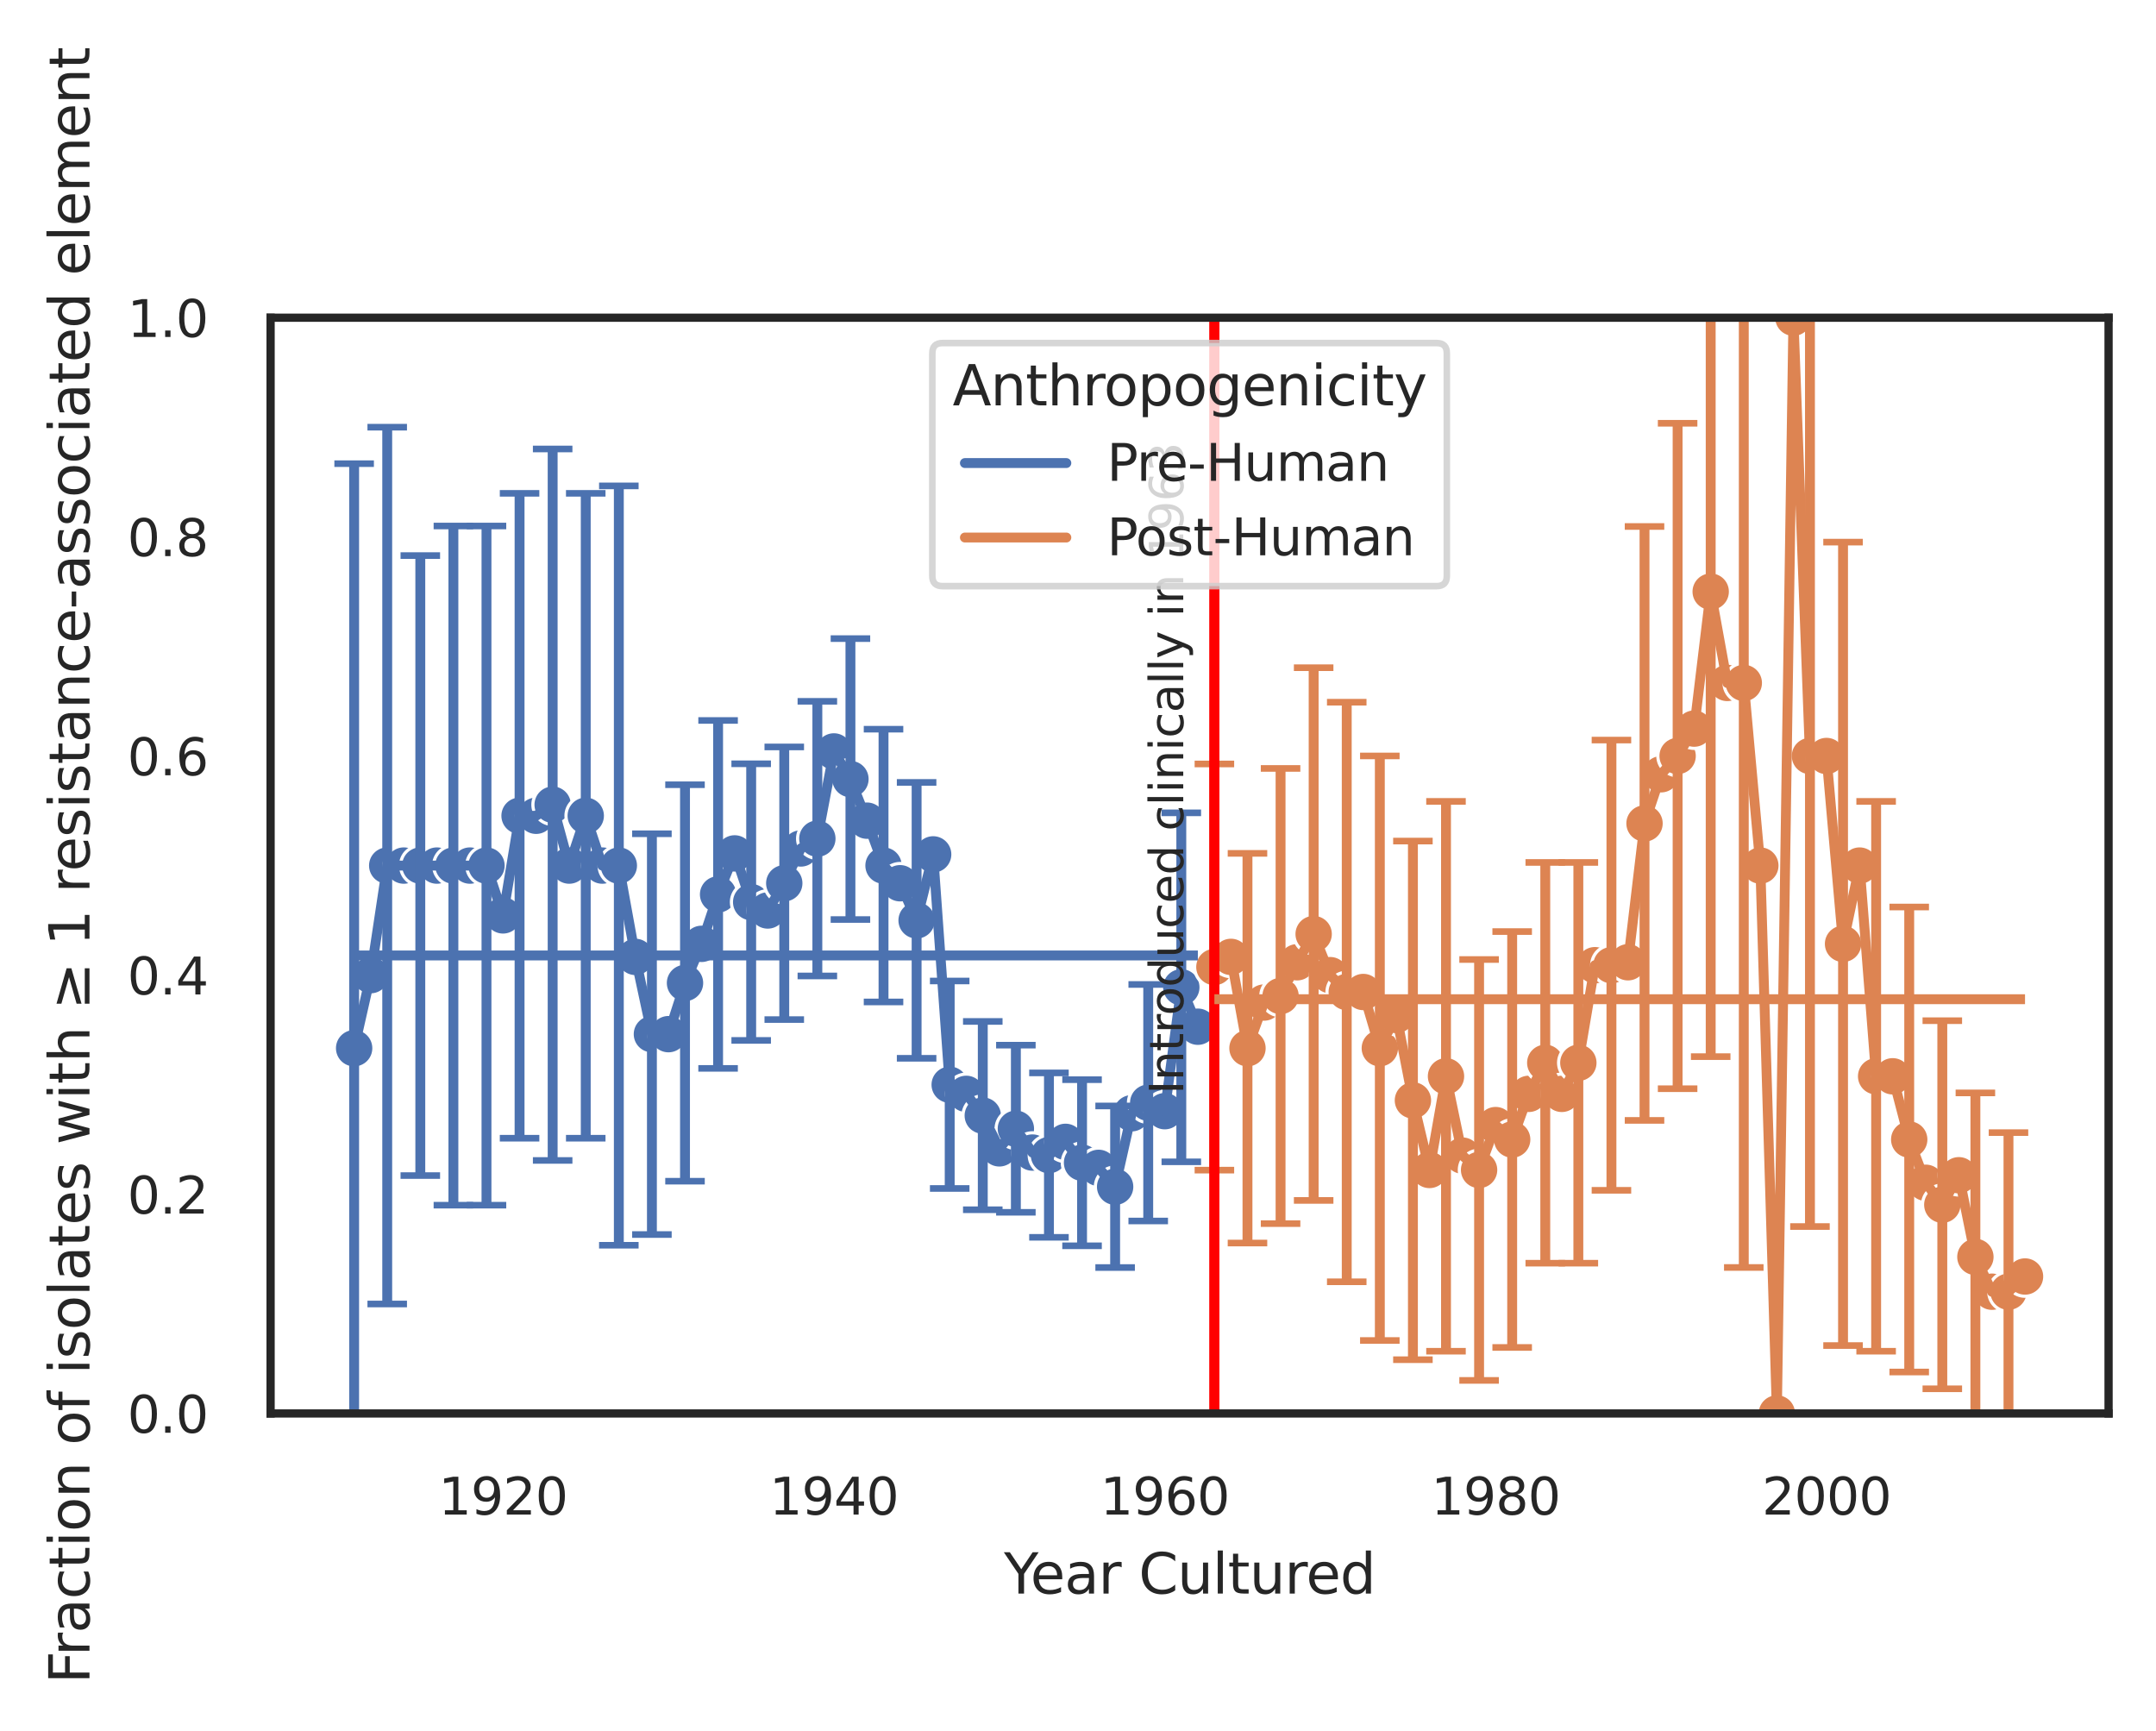 <?xml version="1.0" encoding="utf-8" standalone="no"?>
<!DOCTYPE svg PUBLIC "-//W3C//DTD SVG 1.1//EN"
  "http://www.w3.org/Graphics/SVG/1.1/DTD/svg11.dtd">
<svg xmlns:xlink="http://www.w3.org/1999/xlink" width="327.275pt" height="262.759pt" viewBox="0 0 327.275 262.759" xmlns="http://www.w3.org/2000/svg" version="1.1">
 <defs>
  <style type="text/css">*{stroke-linejoin: round; stroke-linecap: butt}</style>
 </defs>
 <g id="figure_1">
  <g id="patch_1">
   <path d="M -0 262.759 
L 327.275 262.759 
L 327.275 0 
L -0 0 
z
" style="fill: #ffffff"/>
  </g>
  <g id="axes_1">
   <g id="patch_2">
    <path d="M 41.075 214.54 
L 320.075 214.54 
L 320.075 48.22 
L 41.075 48.22 
z
" style="fill: #ffffff"/>
   </g>
   <g id="matplotlib.axis_1">
    <g id="xtick_1">
     <g id="text_1">
      <!-- 1920 -->
      <g style="fill: #262626" transform="translate(66.56 229.89)scale(0.077 -0.077)">
       <defs>
        <path id="DejaVuSans-31" d="M 794 531 
L 1825 531 
L 1825 4091 
L 703 3866 
L 703 4441 
L 1819 4666 
L 2450 4666 
L 2450 531 
L 3481 531 
L 3481 0 
L 794 0 
L 794 531 
z
" transform="scale(0.016)"/>
        <path id="DejaVuSans-39" d="M 703 97 
L 703 672 
Q 941 559 1184 500 
Q 1428 441 1663 441 
Q 2288 441 2617 861 
Q 2947 1281 2994 2138 
Q 2813 1869 2534 1725 
Q 2256 1581 1919 1581 
Q 1219 1581 811 2004 
Q 403 2428 403 3163 
Q 403 3881 828 4315 
Q 1253 4750 1959 4750 
Q 2769 4750 3195 4129 
Q 3622 3509 3622 2328 
Q 3622 1225 3098 567 
Q 2575 -91 1691 -91 
Q 1453 -91 1209 -44 
Q 966 3 703 97 
z
M 1959 2075 
Q 2384 2075 2632 2365 
Q 2881 2656 2881 3163 
Q 2881 3666 2632 3958 
Q 2384 4250 1959 4250 
Q 1534 4250 1286 3958 
Q 1038 3666 1038 3163 
Q 1038 2656 1286 2365 
Q 1534 2075 1959 2075 
z
" transform="scale(0.016)"/>
        <path id="DejaVuSans-32" d="M 1228 531 
L 3431 531 
L 3431 0 
L 469 0 
L 469 531 
Q 828 903 1448 1529 
Q 2069 2156 2228 2338 
Q 2531 2678 2651 2914 
Q 2772 3150 2772 3378 
Q 2772 3750 2511 3984 
Q 2250 4219 1831 4219 
Q 1534 4219 1204 4116 
Q 875 4013 500 3803 
L 500 4441 
Q 881 4594 1212 4672 
Q 1544 4750 1819 4750 
Q 2544 4750 2975 4387 
Q 3406 4025 3406 3419 
Q 3406 3131 3298 2873 
Q 3191 2616 2906 2266 
Q 2828 2175 2409 1742 
Q 1991 1309 1228 531 
z
" transform="scale(0.016)"/>
        <path id="DejaVuSans-30" d="M 2034 4250 
Q 1547 4250 1301 3770 
Q 1056 3291 1056 2328 
Q 1056 1369 1301 889 
Q 1547 409 2034 409 
Q 2525 409 2770 889 
Q 3016 1369 3016 2328 
Q 3016 3291 2770 3770 
Q 2525 4250 2034 4250 
z
M 2034 4750 
Q 2819 4750 3233 4129 
Q 3647 3509 3647 2328 
Q 3647 1150 3233 529 
Q 2819 -91 2034 -91 
Q 1250 -91 836 529 
Q 422 1150 422 2328 
Q 422 3509 836 4129 
Q 1250 4750 2034 4750 
z
" transform="scale(0.016)"/>
       </defs>
       <use xlink:href="#DejaVuSans-31"/>
       <use xlink:href="#DejaVuSans-39" x="63.623"/>
       <use xlink:href="#DejaVuSans-32" x="127.246"/>
       <use xlink:href="#DejaVuSans-30" x="190.869"/>
      </g>
     </g>
    </g>
    <g id="xtick_2">
     <g id="text_2">
      <!-- 1940 -->
      <g style="fill: #262626" transform="translate(116.785 229.89)scale(0.077 -0.077)">
       <defs>
        <path id="DejaVuSans-34" d="M 2419 4116 
L 825 1625 
L 2419 1625 
L 2419 4116 
z
M 2253 4666 
L 3047 4666 
L 3047 1625 
L 3713 1625 
L 3713 1100 
L 3047 1100 
L 3047 0 
L 2419 0 
L 2419 1100 
L 313 1100 
L 313 1709 
L 2253 4666 
z
" transform="scale(0.016)"/>
       </defs>
       <use xlink:href="#DejaVuSans-31"/>
       <use xlink:href="#DejaVuSans-39" x="63.623"/>
       <use xlink:href="#DejaVuSans-34" x="127.246"/>
       <use xlink:href="#DejaVuSans-30" x="190.869"/>
      </g>
     </g>
    </g>
    <g id="xtick_3">
     <g id="text_3">
      <!-- 1960 -->
      <g style="fill: #262626" transform="translate(167.01 229.89)scale(0.077 -0.077)">
       <defs>
        <path id="DejaVuSans-36" d="M 2113 2584 
Q 1688 2584 1439 2293 
Q 1191 2003 1191 1497 
Q 1191 994 1439 701 
Q 1688 409 2113 409 
Q 2538 409 2786 701 
Q 3034 994 3034 1497 
Q 3034 2003 2786 2293 
Q 2538 2584 2113 2584 
z
M 3366 4563 
L 3366 3988 
Q 3128 4100 2886 4159 
Q 2644 4219 2406 4219 
Q 1781 4219 1451 3797 
Q 1122 3375 1075 2522 
Q 1259 2794 1537 2939 
Q 1816 3084 2150 3084 
Q 2853 3084 3261 2657 
Q 3669 2231 3669 1497 
Q 3669 778 3244 343 
Q 2819 -91 2113 -91 
Q 1303 -91 875 529 
Q 447 1150 447 2328 
Q 447 3434 972 4092 
Q 1497 4750 2381 4750 
Q 2619 4750 2861 4703 
Q 3103 4656 3366 4563 
z
" transform="scale(0.016)"/>
       </defs>
       <use xlink:href="#DejaVuSans-31"/>
       <use xlink:href="#DejaVuSans-39" x="63.623"/>
       <use xlink:href="#DejaVuSans-36" x="127.246"/>
       <use xlink:href="#DejaVuSans-30" x="190.869"/>
      </g>
     </g>
    </g>
    <g id="xtick_4">
     <g id="text_4">
      <!-- 1980 -->
      <g style="fill: #262626" transform="translate(217.235 229.89)scale(0.077 -0.077)">
       <defs>
        <path id="DejaVuSans-38" d="M 2034 2216 
Q 1584 2216 1326 1975 
Q 1069 1734 1069 1313 
Q 1069 891 1326 650 
Q 1584 409 2034 409 
Q 2484 409 2743 651 
Q 3003 894 3003 1313 
Q 3003 1734 2745 1975 
Q 2488 2216 2034 2216 
z
M 1403 2484 
Q 997 2584 770 2862 
Q 544 3141 544 3541 
Q 544 4100 942 4425 
Q 1341 4750 2034 4750 
Q 2731 4750 3128 4425 
Q 3525 4100 3525 3541 
Q 3525 3141 3298 2862 
Q 3072 2584 2669 2484 
Q 3125 2378 3379 2068 
Q 3634 1759 3634 1313 
Q 3634 634 3220 271 
Q 2806 -91 2034 -91 
Q 1263 -91 848 271 
Q 434 634 434 1313 
Q 434 1759 690 2068 
Q 947 2378 1403 2484 
z
M 1172 3481 
Q 1172 3119 1398 2916 
Q 1625 2713 2034 2713 
Q 2441 2713 2670 2916 
Q 2900 3119 2900 3481 
Q 2900 3844 2670 4047 
Q 2441 4250 2034 4250 
Q 1625 4250 1398 4047 
Q 1172 3844 1172 3481 
z
" transform="scale(0.016)"/>
       </defs>
       <use xlink:href="#DejaVuSans-31"/>
       <use xlink:href="#DejaVuSans-39" x="63.623"/>
       <use xlink:href="#DejaVuSans-38" x="127.246"/>
       <use xlink:href="#DejaVuSans-30" x="190.869"/>
      </g>
     </g>
    </g>
    <g id="xtick_5">
     <g id="text_5">
      <!-- 2000 -->
      <g style="fill: #262626" transform="translate(267.46 229.89)scale(0.077 -0.077)">
       <use xlink:href="#DejaVuSans-32"/>
       <use xlink:href="#DejaVuSans-30" x="63.623"/>
       <use xlink:href="#DejaVuSans-30" x="127.246"/>
       <use xlink:href="#DejaVuSans-30" x="190.869"/>
      </g>
     </g>
    </g>
    <g id="text_6">
     <!-- Year Cultured -->
     <g style="fill: #262626" transform="translate(152.394 241.874)scale(0.084 -0.084)">
      <defs>
       <path id="DejaVuSans-59" d="M -13 4666 
L 666 4666 
L 1959 2747 
L 3244 4666 
L 3922 4666 
L 2272 2222 
L 2272 0 
L 1638 0 
L 1638 2222 
L -13 4666 
z
" transform="scale(0.016)"/>
       <path id="DejaVuSans-65" d="M 3597 1894 
L 3597 1613 
L 953 1613 
Q 991 1019 1311 708 
Q 1631 397 2203 397 
Q 2534 397 2845 478 
Q 3156 559 3463 722 
L 3463 178 
Q 3153 47 2828 -22 
Q 2503 -91 2169 -91 
Q 1331 -91 842 396 
Q 353 884 353 1716 
Q 353 2575 817 3079 
Q 1281 3584 2069 3584 
Q 2775 3584 3186 3129 
Q 3597 2675 3597 1894 
z
M 3022 2063 
Q 3016 2534 2758 2815 
Q 2500 3097 2075 3097 
Q 1594 3097 1305 2825 
Q 1016 2553 972 2059 
L 3022 2063 
z
" transform="scale(0.016)"/>
       <path id="DejaVuSans-61" d="M 2194 1759 
Q 1497 1759 1228 1600 
Q 959 1441 959 1056 
Q 959 750 1161 570 
Q 1363 391 1709 391 
Q 2188 391 2477 730 
Q 2766 1069 2766 1631 
L 2766 1759 
L 2194 1759 
z
M 3341 1997 
L 3341 0 
L 2766 0 
L 2766 531 
Q 2569 213 2275 61 
Q 1981 -91 1556 -91 
Q 1019 -91 701 211 
Q 384 513 384 1019 
Q 384 1609 779 1909 
Q 1175 2209 1959 2209 
L 2766 2209 
L 2766 2266 
Q 2766 2663 2505 2880 
Q 2244 3097 1772 3097 
Q 1472 3097 1187 3025 
Q 903 2953 641 2809 
L 641 3341 
Q 956 3463 1253 3523 
Q 1550 3584 1831 3584 
Q 2591 3584 2966 3190 
Q 3341 2797 3341 1997 
z
" transform="scale(0.016)"/>
       <path id="DejaVuSans-72" d="M 2631 2963 
Q 2534 3019 2420 3045 
Q 2306 3072 2169 3072 
Q 1681 3072 1420 2755 
Q 1159 2438 1159 1844 
L 1159 0 
L 581 0 
L 581 3500 
L 1159 3500 
L 1159 2956 
Q 1341 3275 1631 3429 
Q 1922 3584 2338 3584 
Q 2397 3584 2469 3576 
Q 2541 3569 2628 3553 
L 2631 2963 
z
" transform="scale(0.016)"/>
       <path id="DejaVuSans-20" transform="scale(0.016)"/>
       <path id="DejaVuSans-43" d="M 4122 4306 
L 4122 3641 
Q 3803 3938 3442 4084 
Q 3081 4231 2675 4231 
Q 1875 4231 1450 3742 
Q 1025 3253 1025 2328 
Q 1025 1406 1450 917 
Q 1875 428 2675 428 
Q 3081 428 3442 575 
Q 3803 722 4122 1019 
L 4122 359 
Q 3791 134 3420 21 
Q 3050 -91 2638 -91 
Q 1578 -91 968 557 
Q 359 1206 359 2328 
Q 359 3453 968 4101 
Q 1578 4750 2638 4750 
Q 3056 4750 3426 4639 
Q 3797 4528 4122 4306 
z
" transform="scale(0.016)"/>
       <path id="DejaVuSans-75" d="M 544 1381 
L 544 3500 
L 1119 3500 
L 1119 1403 
Q 1119 906 1312 657 
Q 1506 409 1894 409 
Q 2359 409 2629 706 
Q 2900 1003 2900 1516 
L 2900 3500 
L 3475 3500 
L 3475 0 
L 2900 0 
L 2900 538 
Q 2691 219 2414 64 
Q 2138 -91 1772 -91 
Q 1169 -91 856 284 
Q 544 659 544 1381 
z
M 1991 3584 
L 1991 3584 
z
" transform="scale(0.016)"/>
       <path id="DejaVuSans-6c" d="M 603 4863 
L 1178 4863 
L 1178 0 
L 603 0 
L 603 4863 
z
" transform="scale(0.016)"/>
       <path id="DejaVuSans-74" d="M 1172 4494 
L 1172 3500 
L 2356 3500 
L 2356 3053 
L 1172 3053 
L 1172 1153 
Q 1172 725 1289 603 
Q 1406 481 1766 481 
L 2356 481 
L 2356 0 
L 1766 0 
Q 1100 0 847 248 
Q 594 497 594 1153 
L 594 3053 
L 172 3053 
L 172 3500 
L 594 3500 
L 594 4494 
L 1172 4494 
z
" transform="scale(0.016)"/>
       <path id="DejaVuSans-64" d="M 2906 2969 
L 2906 4863 
L 3481 4863 
L 3481 0 
L 2906 0 
L 2906 525 
Q 2725 213 2448 61 
Q 2172 -91 1784 -91 
Q 1150 -91 751 415 
Q 353 922 353 1747 
Q 353 2572 751 3078 
Q 1150 3584 1784 3584 
Q 2172 3584 2448 3432 
Q 2725 3281 2906 2969 
z
M 947 1747 
Q 947 1113 1208 752 
Q 1469 391 1925 391 
Q 2381 391 2643 752 
Q 2906 1113 2906 1747 
Q 2906 2381 2643 2742 
Q 2381 3103 1925 3103 
Q 1469 3103 1208 2742 
Q 947 2381 947 1747 
z
" transform="scale(0.016)"/>
      </defs>
      <use xlink:href="#DejaVuSans-59"/>
      <use xlink:href="#DejaVuSans-65" x="47.834"/>
      <use xlink:href="#DejaVuSans-61" x="109.357"/>
      <use xlink:href="#DejaVuSans-72" x="170.637"/>
      <use xlink:href="#DejaVuSans-20" x="211.75"/>
      <use xlink:href="#DejaVuSans-43" x="243.537"/>
      <use xlink:href="#DejaVuSans-75" x="313.361"/>
      <use xlink:href="#DejaVuSans-6c" x="376.74"/>
      <use xlink:href="#DejaVuSans-74" x="404.523"/>
      <use xlink:href="#DejaVuSans-75" x="443.732"/>
      <use xlink:href="#DejaVuSans-72" x="507.111"/>
      <use xlink:href="#DejaVuSans-65" x="545.975"/>
      <use xlink:href="#DejaVuSans-64" x="607.498"/>
     </g>
    </g>
   </g>
   <g id="matplotlib.axis_2">
    <g id="ytick_1">
     <g id="text_7">
      <!-- 0.0 -->
      <g style="fill: #262626" transform="translate(19.33 217.465)scale(0.077 -0.077)">
       <defs>
        <path id="DejaVuSans-2e" d="M 684 794 
L 1344 794 
L 1344 0 
L 684 0 
L 684 794 
z
" transform="scale(0.016)"/>
       </defs>
       <use xlink:href="#DejaVuSans-30"/>
       <use xlink:href="#DejaVuSans-2e" x="63.623"/>
       <use xlink:href="#DejaVuSans-30" x="95.41"/>
      </g>
     </g>
    </g>
    <g id="ytick_2">
     <g id="text_8">
      <!-- 0.2 -->
      <g style="fill: #262626" transform="translate(19.33 184.201)scale(0.077 -0.077)">
       <use xlink:href="#DejaVuSans-30"/>
       <use xlink:href="#DejaVuSans-2e" x="63.623"/>
       <use xlink:href="#DejaVuSans-32" x="95.41"/>
      </g>
     </g>
    </g>
    <g id="ytick_3">
     <g id="text_9">
      <!-- 0.4 -->
      <g style="fill: #262626" transform="translate(19.33 150.937)scale(0.077 -0.077)">
       <use xlink:href="#DejaVuSans-30"/>
       <use xlink:href="#DejaVuSans-2e" x="63.623"/>
       <use xlink:href="#DejaVuSans-34" x="95.41"/>
      </g>
     </g>
    </g>
    <g id="ytick_4">
     <g id="text_10">
      <!-- 0.6 -->
      <g style="fill: #262626" transform="translate(19.33 117.673)scale(0.077 -0.077)">
       <use xlink:href="#DejaVuSans-30"/>
       <use xlink:href="#DejaVuSans-2e" x="63.623"/>
       <use xlink:href="#DejaVuSans-36" x="95.41"/>
      </g>
     </g>
    </g>
    <g id="ytick_5">
     <g id="text_11">
      <!-- 0.8 -->
      <g style="fill: #262626" transform="translate(19.33 84.409)scale(0.077 -0.077)">
       <use xlink:href="#DejaVuSans-30"/>
       <use xlink:href="#DejaVuSans-2e" x="63.623"/>
       <use xlink:href="#DejaVuSans-38" x="95.41"/>
      </g>
     </g>
    </g>
    <g id="ytick_6">
     <g id="text_12">
      <!-- 1.0 -->
      <g style="fill: #262626" transform="translate(19.33 51.145)scale(0.077 -0.077)">
       <use xlink:href="#DejaVuSans-31"/>
       <use xlink:href="#DejaVuSans-2e" x="63.623"/>
       <use xlink:href="#DejaVuSans-30" x="95.41"/>
      </g>
     </g>
    </g>
    <g id="text_13">
     <!-- Fraction of isolates with ≥ 1 resistance-associated element -->
     <g style="fill: #262626" transform="translate(13.583 255.559)rotate(-90)scale(0.084 -0.084)">
      <defs>
       <path id="DejaVuSans-46" d="M 628 4666 
L 3309 4666 
L 3309 4134 
L 1259 4134 
L 1259 2759 
L 3109 2759 
L 3109 2228 
L 1259 2228 
L 1259 0 
L 628 0 
L 628 4666 
z
" transform="scale(0.016)"/>
       <path id="DejaVuSans-63" d="M 3122 3366 
L 3122 2828 
Q 2878 2963 2633 3030 
Q 2388 3097 2138 3097 
Q 1578 3097 1268 2742 
Q 959 2388 959 1747 
Q 959 1106 1268 751 
Q 1578 397 2138 397 
Q 2388 397 2633 464 
Q 2878 531 3122 666 
L 3122 134 
Q 2881 22 2623 -34 
Q 2366 -91 2075 -91 
Q 1284 -91 818 406 
Q 353 903 353 1747 
Q 353 2603 823 3093 
Q 1294 3584 2113 3584 
Q 2378 3584 2631 3529 
Q 2884 3475 3122 3366 
z
" transform="scale(0.016)"/>
       <path id="DejaVuSans-69" d="M 603 3500 
L 1178 3500 
L 1178 0 
L 603 0 
L 603 3500 
z
M 603 4863 
L 1178 4863 
L 1178 4134 
L 603 4134 
L 603 4863 
z
" transform="scale(0.016)"/>
       <path id="DejaVuSans-6f" d="M 1959 3097 
Q 1497 3097 1228 2736 
Q 959 2375 959 1747 
Q 959 1119 1226 758 
Q 1494 397 1959 397 
Q 2419 397 2687 759 
Q 2956 1122 2956 1747 
Q 2956 2369 2687 2733 
Q 2419 3097 1959 3097 
z
M 1959 3584 
Q 2709 3584 3137 3096 
Q 3566 2609 3566 1747 
Q 3566 888 3137 398 
Q 2709 -91 1959 -91 
Q 1206 -91 779 398 
Q 353 888 353 1747 
Q 353 2609 779 3096 
Q 1206 3584 1959 3584 
z
" transform="scale(0.016)"/>
       <path id="DejaVuSans-6e" d="M 3513 2113 
L 3513 0 
L 2938 0 
L 2938 2094 
Q 2938 2591 2744 2837 
Q 2550 3084 2163 3084 
Q 1697 3084 1428 2787 
Q 1159 2491 1159 1978 
L 1159 0 
L 581 0 
L 581 3500 
L 1159 3500 
L 1159 2956 
Q 1366 3272 1645 3428 
Q 1925 3584 2291 3584 
Q 2894 3584 3203 3211 
Q 3513 2838 3513 2113 
z
" transform="scale(0.016)"/>
       <path id="DejaVuSans-66" d="M 2375 4863 
L 2375 4384 
L 1825 4384 
Q 1516 4384 1395 4259 
Q 1275 4134 1275 3809 
L 1275 3500 
L 2222 3500 
L 2222 3053 
L 1275 3053 
L 1275 0 
L 697 0 
L 697 3053 
L 147 3053 
L 147 3500 
L 697 3500 
L 697 3744 
Q 697 4328 969 4595 
Q 1241 4863 1831 4863 
L 2375 4863 
z
" transform="scale(0.016)"/>
       <path id="DejaVuSans-73" d="M 2834 3397 
L 2834 2853 
Q 2591 2978 2328 3040 
Q 2066 3103 1784 3103 
Q 1356 3103 1142 2972 
Q 928 2841 928 2578 
Q 928 2378 1081 2264 
Q 1234 2150 1697 2047 
L 1894 2003 
Q 2506 1872 2764 1633 
Q 3022 1394 3022 966 
Q 3022 478 2636 193 
Q 2250 -91 1575 -91 
Q 1294 -91 989 -36 
Q 684 19 347 128 
L 347 722 
Q 666 556 975 473 
Q 1284 391 1588 391 
Q 1994 391 2212 530 
Q 2431 669 2431 922 
Q 2431 1156 2273 1281 
Q 2116 1406 1581 1522 
L 1381 1569 
Q 847 1681 609 1914 
Q 372 2147 372 2553 
Q 372 3047 722 3315 
Q 1072 3584 1716 3584 
Q 2034 3584 2315 3537 
Q 2597 3491 2834 3397 
z
" transform="scale(0.016)"/>
       <path id="DejaVuSans-77" d="M 269 3500 
L 844 3500 
L 1563 769 
L 2278 3500 
L 2956 3500 
L 3675 769 
L 4391 3500 
L 4966 3500 
L 4050 0 
L 3372 0 
L 2619 2869 
L 1863 0 
L 1184 0 
L 269 3500 
z
" transform="scale(0.016)"/>
       <path id="DejaVuSans-68" d="M 3513 2113 
L 3513 0 
L 2938 0 
L 2938 2094 
Q 2938 2591 2744 2837 
Q 2550 3084 2163 3084 
Q 1697 3084 1428 2787 
Q 1159 2491 1159 1978 
L 1159 0 
L 581 0 
L 581 4863 
L 1159 4863 
L 1159 2956 
Q 1366 3272 1645 3428 
Q 1925 3584 2291 3584 
Q 2894 3584 3203 3211 
Q 3513 2838 3513 2113 
z
" transform="scale(0.016)"/>
       <path id="DejaVuSans-2265" d="M 678 3175 
L 678 3725 
L 4684 2578 
L 4684 2047 
L 678 897 
L 678 1453 
L 3681 2309 
L 678 3175 
z
M 4684 531 
L 4684 0 
L 678 0 
L 678 531 
L 4684 531 
z
" transform="scale(0.016)"/>
       <path id="DejaVuSans-2d" d="M 313 2009 
L 1997 2009 
L 1997 1497 
L 313 1497 
L 313 2009 
z
" transform="scale(0.016)"/>
       <path id="DejaVuSans-6d" d="M 3328 2828 
Q 3544 3216 3844 3400 
Q 4144 3584 4550 3584 
Q 5097 3584 5394 3201 
Q 5691 2819 5691 2113 
L 5691 0 
L 5113 0 
L 5113 2094 
Q 5113 2597 4934 2840 
Q 4756 3084 4391 3084 
Q 3944 3084 3684 2787 
Q 3425 2491 3425 1978 
L 3425 0 
L 2847 0 
L 2847 2094 
Q 2847 2600 2669 2842 
Q 2491 3084 2119 3084 
Q 1678 3084 1418 2786 
Q 1159 2488 1159 1978 
L 1159 0 
L 581 0 
L 581 3500 
L 1159 3500 
L 1159 2956 
Q 1356 3278 1631 3431 
Q 1906 3584 2284 3584 
Q 2666 3584 2933 3390 
Q 3200 3197 3328 2828 
z
" transform="scale(0.016)"/>
      </defs>
      <use xlink:href="#DejaVuSans-46"/>
      <use xlink:href="#DejaVuSans-72" x="50.27"/>
      <use xlink:href="#DejaVuSans-61" x="91.383"/>
      <use xlink:href="#DejaVuSans-63" x="152.662"/>
      <use xlink:href="#DejaVuSans-74" x="207.643"/>
      <use xlink:href="#DejaVuSans-69" x="246.852"/>
      <use xlink:href="#DejaVuSans-6f" x="274.635"/>
      <use xlink:href="#DejaVuSans-6e" x="335.816"/>
      <use xlink:href="#DejaVuSans-20" x="399.195"/>
      <use xlink:href="#DejaVuSans-6f" x="430.982"/>
      <use xlink:href="#DejaVuSans-66" x="492.164"/>
      <use xlink:href="#DejaVuSans-20" x="527.369"/>
      <use xlink:href="#DejaVuSans-69" x="559.156"/>
      <use xlink:href="#DejaVuSans-73" x="586.939"/>
      <use xlink:href="#DejaVuSans-6f" x="639.039"/>
      <use xlink:href="#DejaVuSans-6c" x="700.221"/>
      <use xlink:href="#DejaVuSans-61" x="728.004"/>
      <use xlink:href="#DejaVuSans-74" x="789.283"/>
      <use xlink:href="#DejaVuSans-65" x="828.492"/>
      <use xlink:href="#DejaVuSans-73" x="890.016"/>
      <use xlink:href="#DejaVuSans-20" x="942.115"/>
      <use xlink:href="#DejaVuSans-77" x="973.902"/>
      <use xlink:href="#DejaVuSans-69" x="1055.689"/>
      <use xlink:href="#DejaVuSans-74" x="1083.473"/>
      <use xlink:href="#DejaVuSans-68" x="1122.682"/>
      <use xlink:href="#DejaVuSans-20" x="1186.061"/>
      <use xlink:href="#DejaVuSans-2265" x="1217.848"/>
      <use xlink:href="#DejaVuSans-20" x="1301.637"/>
      <use xlink:href="#DejaVuSans-31" x="1333.424"/>
      <use xlink:href="#DejaVuSans-20" x="1397.047"/>
      <use xlink:href="#DejaVuSans-72" x="1428.834"/>
      <use xlink:href="#DejaVuSans-65" x="1467.697"/>
      <use xlink:href="#DejaVuSans-73" x="1529.221"/>
      <use xlink:href="#DejaVuSans-69" x="1581.32"/>
      <use xlink:href="#DejaVuSans-73" x="1609.104"/>
      <use xlink:href="#DejaVuSans-74" x="1661.203"/>
      <use xlink:href="#DejaVuSans-61" x="1700.412"/>
      <use xlink:href="#DejaVuSans-6e" x="1761.691"/>
      <use xlink:href="#DejaVuSans-63" x="1825.07"/>
      <use xlink:href="#DejaVuSans-65" x="1880.051"/>
      <use xlink:href="#DejaVuSans-2d" x="1941.574"/>
      <use xlink:href="#DejaVuSans-61" x="1977.658"/>
      <use xlink:href="#DejaVuSans-73" x="2038.938"/>
      <use xlink:href="#DejaVuSans-73" x="2091.037"/>
      <use xlink:href="#DejaVuSans-6f" x="2143.137"/>
      <use xlink:href="#DejaVuSans-63" x="2204.318"/>
      <use xlink:href="#DejaVuSans-69" x="2259.299"/>
      <use xlink:href="#DejaVuSans-61" x="2287.082"/>
      <use xlink:href="#DejaVuSans-74" x="2348.361"/>
      <use xlink:href="#DejaVuSans-65" x="2387.57"/>
      <use xlink:href="#DejaVuSans-64" x="2449.094"/>
      <use xlink:href="#DejaVuSans-20" x="2512.57"/>
      <use xlink:href="#DejaVuSans-65" x="2544.357"/>
      <use xlink:href="#DejaVuSans-6c" x="2605.881"/>
      <use xlink:href="#DejaVuSans-65" x="2633.664"/>
      <use xlink:href="#DejaVuSans-6d" x="2695.188"/>
      <use xlink:href="#DejaVuSans-65" x="2792.6"/>
      <use xlink:href="#DejaVuSans-6e" x="2854.123"/>
      <use xlink:href="#DejaVuSans-74" x="2917.502"/>
     </g>
    </g>
   </g>
   <g id="PathCollection_1">
    <defs>
     <path id="C0_0_f43f6f26dc" d="M 0 3 
C 0.796 3 1.559 2.684 2.121 2.121 
C 2.684 1.559 3 0.796 3 -0 
C 3 -0.796 2.684 -1.559 2.121 -2.121 
C 1.559 -2.684 0.796 -3 0 -3 
C -0.796 -3 -1.559 -2.684 -2.121 -2.121 
C -2.684 -1.559 -3 -0.796 -3 0 
C -3 0.796 -2.684 1.559 -2.121 2.121 
C -1.559 2.684 -0.796 3 0 3 
z
"/>
    </defs>
    <g clip-path="url(#p9bab5edc8e)">
     <use xlink:href="#C0_0_f43f6f26dc" x="53.757" y="159.1" style="fill: #4c72b0; stroke: #ffffff; stroke-width: 0.48"/>
    </g>
    <g clip-path="url(#p9bab5edc8e)">
     <use xlink:href="#C0_0_f43f6f26dc" x="56.268" y="148.012" style="fill: #4c72b0; stroke: #ffffff; stroke-width: 0.48"/>
    </g>
    <g clip-path="url(#p9bab5edc8e)">
     <use xlink:href="#C0_0_f43f6f26dc" x="58.779" y="131.38" style="fill: #4c72b0; stroke: #ffffff; stroke-width: 0.48"/>
    </g>
    <g clip-path="url(#p9bab5edc8e)">
     <use xlink:href="#C0_0_f43f6f26dc" x="61.291" y="131.38" style="fill: #4c72b0; stroke: #ffffff; stroke-width: 0.48"/>
    </g>
    <g clip-path="url(#p9bab5edc8e)">
     <use xlink:href="#C0_0_f43f6f26dc" x="63.802" y="131.38" style="fill: #4c72b0; stroke: #ffffff; stroke-width: 0.48"/>
    </g>
    <g clip-path="url(#p9bab5edc8e)">
     <use xlink:href="#C0_0_f43f6f26dc" x="66.313" y="131.38" style="fill: #4c72b0; stroke: #ffffff; stroke-width: 0.48"/>
    </g>
    <g clip-path="url(#p9bab5edc8e)">
     <use xlink:href="#C0_0_f43f6f26dc" x="68.824" y="131.38" style="fill: #4c72b0; stroke: #ffffff; stroke-width: 0.48"/>
    </g>
    <g clip-path="url(#p9bab5edc8e)">
     <use xlink:href="#C0_0_f43f6f26dc" x="71.336" y="131.38" style="fill: #4c72b0; stroke: #ffffff; stroke-width: 0.48"/>
    </g>
    <g clip-path="url(#p9bab5edc8e)">
     <use xlink:href="#C0_0_f43f6f26dc" x="73.847" y="131.38" style="fill: #4c72b0; stroke: #ffffff; stroke-width: 0.48"/>
    </g>
    <g clip-path="url(#p9bab5edc8e)">
     <use xlink:href="#C0_0_f43f6f26dc" x="76.358" y="138.94" style="fill: #4c72b0; stroke: #ffffff; stroke-width: 0.48"/>
    </g>
    <g clip-path="url(#p9bab5edc8e)">
     <use xlink:href="#C0_0_f43f6f26dc" x="78.869" y="123.82" style="fill: #4c72b0; stroke: #ffffff; stroke-width: 0.48"/>
    </g>
    <g clip-path="url(#p9bab5edc8e)">
     <use xlink:href="#C0_0_f43f6f26dc" x="81.381" y="123.82" style="fill: #4c72b0; stroke: #ffffff; stroke-width: 0.48"/>
    </g>
    <g clip-path="url(#p9bab5edc8e)">
     <use xlink:href="#C0_0_f43f6f26dc" x="83.892" y="122.14" style="fill: #4c72b0; stroke: #ffffff; stroke-width: 0.48"/>
    </g>
    <g clip-path="url(#p9bab5edc8e)">
     <use xlink:href="#C0_0_f43f6f26dc" x="86.403" y="131.38" style="fill: #4c72b0; stroke: #ffffff; stroke-width: 0.48"/>
    </g>
    <g clip-path="url(#p9bab5edc8e)">
     <use xlink:href="#C0_0_f43f6f26dc" x="88.914" y="123.82" style="fill: #4c72b0; stroke: #ffffff; stroke-width: 0.48"/>
    </g>
    <g clip-path="url(#p9bab5edc8e)">
     <use xlink:href="#C0_0_f43f6f26dc" x="91.426" y="131.38" style="fill: #4c72b0; stroke: #ffffff; stroke-width: 0.48"/>
    </g>
    <g clip-path="url(#p9bab5edc8e)">
     <use xlink:href="#C0_0_f43f6f26dc" x="93.937" y="131.38" style="fill: #4c72b0; stroke: #ffffff; stroke-width: 0.48"/>
    </g>
    <g clip-path="url(#p9bab5edc8e)">
     <use xlink:href="#C0_0_f43f6f26dc" x="96.448" y="145.24" style="fill: #4c72b0; stroke: #ffffff; stroke-width: 0.48"/>
    </g>
    <g clip-path="url(#p9bab5edc8e)">
     <use xlink:href="#C0_0_f43f6f26dc" x="98.959" y="156.967" style="fill: #4c72b0; stroke: #ffffff; stroke-width: 0.48"/>
    </g>
    <g clip-path="url(#p9bab5edc8e)">
     <use xlink:href="#C0_0_f43f6f26dc" x="101.471" y="156.967" style="fill: #4c72b0; stroke: #ffffff; stroke-width: 0.48"/>
    </g>
    <g clip-path="url(#p9bab5edc8e)">
     <use xlink:href="#C0_0_f43f6f26dc" x="103.982" y="149.2" style="fill: #4c72b0; stroke: #ffffff; stroke-width: 0.48"/>
    </g>
    <g clip-path="url(#p9bab5edc8e)">
     <use xlink:href="#C0_0_f43f6f26dc" x="106.493" y="143.26" style="fill: #4c72b0; stroke: #ffffff; stroke-width: 0.48"/>
    </g>
    <g clip-path="url(#p9bab5edc8e)">
     <use xlink:href="#C0_0_f43f6f26dc" x="109.004" y="135.756" style="fill: #4c72b0; stroke: #ffffff; stroke-width: 0.48"/>
    </g>
    <g clip-path="url(#p9bab5edc8e)">
     <use xlink:href="#C0_0_f43f6f26dc" x="111.516" y="129.532" style="fill: #4c72b0; stroke: #ffffff; stroke-width: 0.48"/>
    </g>
    <g clip-path="url(#p9bab5edc8e)">
     <use xlink:href="#C0_0_f43f6f26dc" x="114.027" y="136.924" style="fill: #4c72b0; stroke: #ffffff; stroke-width: 0.48"/>
    </g>
    <g clip-path="url(#p9bab5edc8e)">
     <use xlink:href="#C0_0_f43f6f26dc" x="116.538" y="138.196" style="fill: #4c72b0; stroke: #ffffff; stroke-width: 0.48"/>
    </g>
    <g clip-path="url(#p9bab5edc8e)">
     <use xlink:href="#C0_0_f43f6f26dc" x="119.049" y="134.062" style="fill: #4c72b0; stroke: #ffffff; stroke-width: 0.48"/>
    </g>
    <g clip-path="url(#p9bab5edc8e)">
     <use xlink:href="#C0_0_f43f6f26dc" x="121.561" y="128.781" style="fill: #4c72b0; stroke: #ffffff; stroke-width: 0.48"/>
    </g>
    <g clip-path="url(#p9bab5edc8e)">
     <use xlink:href="#C0_0_f43f6f26dc" x="124.072" y="127.29" style="fill: #4c72b0; stroke: #ffffff; stroke-width: 0.48"/>
    </g>
    <g clip-path="url(#p9bab5edc8e)">
     <use xlink:href="#C0_0_f43f6f26dc" x="126.583" y="114.055" style="fill: #4c72b0; stroke: #ffffff; stroke-width: 0.48"/>
    </g>
    <g clip-path="url(#p9bab5edc8e)">
     <use xlink:href="#C0_0_f43f6f26dc" x="129.094" y="118.249" style="fill: #4c72b0; stroke: #ffffff; stroke-width: 0.48"/>
    </g>
    <g clip-path="url(#p9bab5edc8e)">
     <use xlink:href="#C0_0_f43f6f26dc" x="131.606" y="124.563" style="fill: #4c72b0; stroke: #ffffff; stroke-width: 0.48"/>
    </g>
    <g clip-path="url(#p9bab5edc8e)">
     <use xlink:href="#C0_0_f43f6f26dc" x="134.117" y="131.38" style="fill: #4c72b0; stroke: #ffffff; stroke-width: 0.48"/>
    </g>
    <g clip-path="url(#p9bab5edc8e)">
     <use xlink:href="#C0_0_f43f6f26dc" x="136.628" y="134.062" style="fill: #4c72b0; stroke: #ffffff; stroke-width: 0.48"/>
    </g>
    <g clip-path="url(#p9bab5edc8e)">
     <use xlink:href="#C0_0_f43f6f26dc" x="139.139" y="139.696" style="fill: #4c72b0; stroke: #ffffff; stroke-width: 0.48"/>
    </g>
    <g clip-path="url(#p9bab5edc8e)">
     <use xlink:href="#C0_0_f43f6f26dc" x="141.651" y="129.682" style="fill: #4c72b0; stroke: #ffffff; stroke-width: 0.48"/>
    </g>
    <g clip-path="url(#p9bab5edc8e)">
     <use xlink:href="#C0_0_f43f6f26dc" x="144.162" y="164.644" style="fill: #4c72b0; stroke: #ffffff; stroke-width: 0.48"/>
    </g>
    <g clip-path="url(#p9bab5edc8e)">
     <use xlink:href="#C0_0_f43f6f26dc" x="146.673" y="166.03" style="fill: #4c72b0; stroke: #ffffff; stroke-width: 0.48"/>
    </g>
    <g clip-path="url(#p9bab5edc8e)">
     <use xlink:href="#C0_0_f43f6f26dc" x="149.184" y="169.326" style="fill: #4c72b0; stroke: #ffffff; stroke-width: 0.48"/>
    </g>
    <g clip-path="url(#p9bab5edc8e)">
     <use xlink:href="#C0_0_f43f6f26dc" x="151.696" y="174.301" style="fill: #4c72b0; stroke: #ffffff; stroke-width: 0.48"/>
    </g>
    <g clip-path="url(#p9bab5edc8e)">
     <use xlink:href="#C0_0_f43f6f26dc" x="154.207" y="171.323" style="fill: #4c72b0; stroke: #ffffff; stroke-width: 0.48"/>
    </g>
    <g clip-path="url(#p9bab5edc8e)">
     <use xlink:href="#C0_0_f43f6f26dc" x="156.718" y="174.94" style="fill: #4c72b0; stroke: #ffffff; stroke-width: 0.48"/>
    </g>
    <g clip-path="url(#p9bab5edc8e)">
     <use xlink:href="#C0_0_f43f6f26dc" x="159.229" y="175.326" style="fill: #4c72b0; stroke: #ffffff; stroke-width: 0.48"/>
    </g>
    <g clip-path="url(#p9bab5edc8e)">
     <use xlink:href="#C0_0_f43f6f26dc" x="161.741" y="173.315" style="fill: #4c72b0; stroke: #ffffff; stroke-width: 0.48"/>
    </g>
    <g clip-path="url(#p9bab5edc8e)">
     <use xlink:href="#C0_0_f43f6f26dc" x="164.252" y="176.483" style="fill: #4c72b0; stroke: #ffffff; stroke-width: 0.48"/>
    </g>
    <g clip-path="url(#p9bab5edc8e)">
     <use xlink:href="#C0_0_f43f6f26dc" x="166.763" y="177.261" style="fill: #4c72b0; stroke: #ffffff; stroke-width: 0.48"/>
    </g>
    <g clip-path="url(#p9bab5edc8e)">
     <use xlink:href="#C0_0_f43f6f26dc" x="169.274" y="180.129" style="fill: #4c72b0; stroke: #ffffff; stroke-width: 0.48"/>
    </g>
    <g clip-path="url(#p9bab5edc8e)">
     <use xlink:href="#C0_0_f43f6f26dc" x="171.786" y="168.972" style="fill: #4c72b0; stroke: #ffffff; stroke-width: 0.48"/>
    </g>
    <g clip-path="url(#p9bab5edc8e)">
     <use xlink:href="#C0_0_f43f6f26dc" x="174.297" y="167.374" style="fill: #4c72b0; stroke: #ffffff; stroke-width: 0.48"/>
    </g>
    <g clip-path="url(#p9bab5edc8e)">
     <use xlink:href="#C0_0_f43f6f26dc" x="176.808" y="168.658" style="fill: #4c72b0; stroke: #ffffff; stroke-width: 0.48"/>
    </g>
    <g clip-path="url(#p9bab5edc8e)">
     <use xlink:href="#C0_0_f43f6f26dc" x="179.319" y="149.86" style="fill: #4c72b0; stroke: #ffffff; stroke-width: 0.48"/>
    </g>
    <g clip-path="url(#p9bab5edc8e)">
     <use xlink:href="#C0_0_f43f6f26dc" x="181.831" y="155.838" style="fill: #4c72b0; stroke: #ffffff; stroke-width: 0.48"/>
    </g>
    <g clip-path="url(#p9bab5edc8e)">
     <use xlink:href="#C0_0_f43f6f26dc" x="184.342" y="146.78" style="fill: #dd8452; stroke: #ffffff; stroke-width: 0.48"/>
    </g>
    <g clip-path="url(#p9bab5edc8e)">
     <use xlink:href="#C0_0_f43f6f26dc" x="186.853" y="145.24" style="fill: #dd8452; stroke: #ffffff; stroke-width: 0.48"/>
    </g>
    <g clip-path="url(#p9bab5edc8e)">
     <use xlink:href="#C0_0_f43f6f26dc" x="189.364" y="159.1" style="fill: #dd8452; stroke: #ffffff; stroke-width: 0.48"/>
    </g>
    <g clip-path="url(#p9bab5edc8e)">
     <use xlink:href="#C0_0_f43f6f26dc" x="191.876" y="152.17" style="fill: #dd8452; stroke: #ffffff; stroke-width: 0.48"/>
    </g>
    <g clip-path="url(#p9bab5edc8e)">
     <use xlink:href="#C0_0_f43f6f26dc" x="194.387" y="151.18" style="fill: #dd8452; stroke: #ffffff; stroke-width: 0.48"/>
    </g>
    <g clip-path="url(#p9bab5edc8e)">
     <use xlink:href="#C0_0_f43f6f26dc" x="196.898" y="146.055" style="fill: #dd8452; stroke: #ffffff; stroke-width: 0.48"/>
    </g>
    <g clip-path="url(#p9bab5edc8e)">
     <use xlink:href="#C0_0_f43f6f26dc" x="199.409" y="141.775" style="fill: #dd8452; stroke: #ffffff; stroke-width: 0.48"/>
    </g>
    <g clip-path="url(#p9bab5edc8e)">
     <use xlink:href="#C0_0_f43f6f26dc" x="201.921" y="148.012" style="fill: #dd8452; stroke: #ffffff; stroke-width: 0.48"/>
    </g>
    <g clip-path="url(#p9bab5edc8e)">
     <use xlink:href="#C0_0_f43f6f26dc" x="204.432" y="150.57" style="fill: #dd8452; stroke: #ffffff; stroke-width: 0.48"/>
    </g>
    <g clip-path="url(#p9bab5edc8e)">
     <use xlink:href="#C0_0_f43f6f26dc" x="206.943" y="150.57" style="fill: #dd8452; stroke: #ffffff; stroke-width: 0.48"/>
    </g>
    <g clip-path="url(#p9bab5edc8e)">
     <use xlink:href="#C0_0_f43f6f26dc" x="209.454" y="159.1" style="fill: #dd8452; stroke: #ffffff; stroke-width: 0.48"/>
    </g>
    <g clip-path="url(#p9bab5edc8e)">
     <use xlink:href="#C0_0_f43f6f26dc" x="211.966" y="154.06" style="fill: #dd8452; stroke: #ffffff; stroke-width: 0.48"/>
    </g>
    <g clip-path="url(#p9bab5edc8e)">
     <use xlink:href="#C0_0_f43f6f26dc" x="214.477" y="167.02" style="fill: #dd8452; stroke: #ffffff; stroke-width: 0.48"/>
    </g>
    <g clip-path="url(#p9bab5edc8e)">
     <use xlink:href="#C0_0_f43f6f26dc" x="216.988" y="177.58" style="fill: #dd8452; stroke: #ffffff; stroke-width: 0.48"/>
    </g>
    <g clip-path="url(#p9bab5edc8e)">
     <use xlink:href="#C0_0_f43f6f26dc" x="219.499" y="163.364" style="fill: #dd8452; stroke: #ffffff; stroke-width: 0.48"/>
    </g>
    <g clip-path="url(#p9bab5edc8e)">
     <use xlink:href="#C0_0_f43f6f26dc" x="222.011" y="175.405" style="fill: #dd8452; stroke: #ffffff; stroke-width: 0.48"/>
    </g>
    <g clip-path="url(#p9bab5edc8e)">
     <use xlink:href="#C0_0_f43f6f26dc" x="224.522" y="177.58" style="fill: #dd8452; stroke: #ffffff; stroke-width: 0.48"/>
    </g>
    <g clip-path="url(#p9bab5edc8e)">
     <use xlink:href="#C0_0_f43f6f26dc" x="227.033" y="170.771" style="fill: #dd8452; stroke: #ffffff; stroke-width: 0.48"/>
    </g>
    <g clip-path="url(#p9bab5edc8e)">
     <use xlink:href="#C0_0_f43f6f26dc" x="229.544" y="172.96" style="fill: #dd8452; stroke: #ffffff; stroke-width: 0.48"/>
    </g>
    <g clip-path="url(#p9bab5edc8e)">
     <use xlink:href="#C0_0_f43f6f26dc" x="232.056" y="166.03" style="fill: #dd8452; stroke: #ffffff; stroke-width: 0.48"/>
    </g>
    <g clip-path="url(#p9bab5edc8e)">
     <use xlink:href="#C0_0_f43f6f26dc" x="234.567" y="161.317" style="fill: #dd8452; stroke: #ffffff; stroke-width: 0.48"/>
    </g>
    <g clip-path="url(#p9bab5edc8e)">
     <use xlink:href="#C0_0_f43f6f26dc" x="237.078" y="166.03" style="fill: #dd8452; stroke: #ffffff; stroke-width: 0.48"/>
    </g>
    <g clip-path="url(#p9bab5edc8e)">
     <use xlink:href="#C0_0_f43f6f26dc" x="239.589" y="161.317" style="fill: #dd8452; stroke: #ffffff; stroke-width: 0.48"/>
    </g>
    <g clip-path="url(#p9bab5edc8e)">
     <use xlink:href="#C0_0_f43f6f26dc" x="242.101" y="146.5" style="fill: #dd8452; stroke: #ffffff; stroke-width: 0.48"/>
    </g>
    <g clip-path="url(#p9bab5edc8e)">
     <use xlink:href="#C0_0_f43f6f26dc" x="244.612" y="146.5" style="fill: #dd8452; stroke: #ffffff; stroke-width: 0.48"/>
    </g>
    <g clip-path="url(#p9bab5edc8e)">
     <use xlink:href="#C0_0_f43f6f26dc" x="247.123" y="146.055" style="fill: #dd8452; stroke: #ffffff; stroke-width: 0.48"/>
    </g>
    <g clip-path="url(#p9bab5edc8e)">
     <use xlink:href="#C0_0_f43f6f26dc" x="249.634" y="124.983" style="fill: #dd8452; stroke: #ffffff; stroke-width: 0.48"/>
    </g>
    <g clip-path="url(#p9bab5edc8e)">
     <use xlink:href="#C0_0_f43f6f26dc" x="252.146" y="117.52" style="fill: #dd8452; stroke: #ffffff; stroke-width: 0.48"/>
    </g>
    <g clip-path="url(#p9bab5edc8e)">
     <use xlink:href="#C0_0_f43f6f26dc" x="254.657" y="114.748" style="fill: #dd8452; stroke: #ffffff; stroke-width: 0.48"/>
    </g>
    <g clip-path="url(#p9bab5edc8e)">
     <use xlink:href="#C0_0_f43f6f26dc" x="257.168" y="110.59" style="fill: #dd8452; stroke: #ffffff; stroke-width: 0.48"/>
    </g>
    <g clip-path="url(#p9bab5edc8e)">
     <use xlink:href="#C0_0_f43f6f26dc" x="259.679" y="89.8" style="fill: #dd8452; stroke: #ffffff; stroke-width: 0.48"/>
    </g>
    <g clip-path="url(#p9bab5edc8e)">
     <use xlink:href="#C0_0_f43f6f26dc" x="262.191" y="103.66" style="fill: #dd8452; stroke: #ffffff; stroke-width: 0.48"/>
    </g>
    <g clip-path="url(#p9bab5edc8e)">
     <use xlink:href="#C0_0_f43f6f26dc" x="264.702" y="103.66" style="fill: #dd8452; stroke: #ffffff; stroke-width: 0.48"/>
    </g>
    <g clip-path="url(#p9bab5edc8e)">
     <use xlink:href="#C0_0_f43f6f26dc" x="267.213" y="131.38" style="fill: #dd8452; stroke: #ffffff; stroke-width: 0.48"/>
    </g>
    <g clip-path="url(#p9bab5edc8e)">
     <use xlink:href="#C0_0_f43f6f26dc" x="269.724" y="214.54" style="fill: #dd8452; stroke: #ffffff; stroke-width: 0.48"/>
    </g>
    <g clip-path="url(#p9bab5edc8e)">
     <use xlink:href="#C0_0_f43f6f26dc" x="272.236" y="48.22" style="fill: #dd8452; stroke: #ffffff; stroke-width: 0.48"/>
    </g>
    <g clip-path="url(#p9bab5edc8e)">
     <use xlink:href="#C0_0_f43f6f26dc" x="274.747" y="114.748" style="fill: #dd8452; stroke: #ffffff; stroke-width: 0.48"/>
    </g>
    <g clip-path="url(#p9bab5edc8e)">
     <use xlink:href="#C0_0_f43f6f26dc" x="277.258" y="114.748" style="fill: #dd8452; stroke: #ffffff; stroke-width: 0.48"/>
    </g>
    <g clip-path="url(#p9bab5edc8e)">
     <use xlink:href="#C0_0_f43f6f26dc" x="279.769" y="143.26" style="fill: #dd8452; stroke: #ffffff; stroke-width: 0.48"/>
    </g>
    <g clip-path="url(#p9bab5edc8e)">
     <use xlink:href="#C0_0_f43f6f26dc" x="282.281" y="131.38" style="fill: #dd8452; stroke: #ffffff; stroke-width: 0.48"/>
    </g>
    <g clip-path="url(#p9bab5edc8e)">
     <use xlink:href="#C0_0_f43f6f26dc" x="284.792" y="163.364" style="fill: #dd8452; stroke: #ffffff; stroke-width: 0.48"/>
    </g>
    <g clip-path="url(#p9bab5edc8e)">
     <use xlink:href="#C0_0_f43f6f26dc" x="287.303" y="163.364" style="fill: #dd8452; stroke: #ffffff; stroke-width: 0.48"/>
    </g>
    <g clip-path="url(#p9bab5edc8e)">
     <use xlink:href="#C0_0_f43f6f26dc" x="289.814" y="172.96" style="fill: #dd8452; stroke: #ffffff; stroke-width: 0.48"/>
    </g>
    <g clip-path="url(#p9bab5edc8e)">
     <use xlink:href="#C0_0_f43f6f26dc" x="292.326" y="179.525" style="fill: #dd8452; stroke: #ffffff; stroke-width: 0.48"/>
    </g>
    <g clip-path="url(#p9bab5edc8e)">
     <use xlink:href="#C0_0_f43f6f26dc" x="294.837" y="182.86" style="fill: #dd8452; stroke: #ffffff; stroke-width: 0.48"/>
    </g>
    <g clip-path="url(#p9bab5edc8e)">
     <use xlink:href="#C0_0_f43f6f26dc" x="297.348" y="178.383" style="fill: #dd8452; stroke: #ffffff; stroke-width: 0.48"/>
    </g>
    <g clip-path="url(#p9bab5edc8e)">
     <use xlink:href="#C0_0_f43f6f26dc" x="299.859" y="190.78" style="fill: #dd8452; stroke: #ffffff; stroke-width: 0.48"/>
    </g>
    <g clip-path="url(#p9bab5edc8e)">
     <use xlink:href="#C0_0_f43f6f26dc" x="302.371" y="196.06" style="fill: #dd8452; stroke: #ffffff; stroke-width: 0.48"/>
    </g>
    <g clip-path="url(#p9bab5edc8e)">
     <use xlink:href="#C0_0_f43f6f26dc" x="304.882" y="196.06" style="fill: #dd8452; stroke: #ffffff; stroke-width: 0.48"/>
    </g>
    <g clip-path="url(#p9bab5edc8e)">
     <use xlink:href="#C0_0_f43f6f26dc" x="307.393" y="193.75" style="fill: #dd8452; stroke: #ffffff; stroke-width: 0.48"/>
    </g>
   </g>
   <g id="line2d_1">
    <path d="M 53.757 159.1 
L 56.268 148.012 
L 58.779 131.38 
L 61.291 131.38 
L 63.802 131.38 
L 66.313 131.38 
L 68.824 131.38 
L 71.336 131.38 
L 73.847 131.38 
L 76.358 138.94 
L 78.869 123.82 
L 81.381 123.82 
L 83.892 122.14 
L 86.403 131.38 
L 88.914 123.82 
L 91.426 131.38 
L 93.937 131.38 
L 96.448 145.24 
L 98.959 156.967 
L 101.471 156.967 
L 103.982 149.2 
L 106.493 143.26 
L 109.004 135.756 
L 111.516 129.532 
L 114.027 136.924 
L 116.538 138.196 
L 119.049 134.062 
L 121.561 128.781 
L 124.072 127.29 
L 126.583 114.055 
L 129.094 118.249 
L 131.606 124.563 
L 134.117 131.38 
L 136.628 134.062 
L 139.139 139.696 
L 141.651 129.682 
L 144.162 164.644 
L 146.673 166.03 
L 149.184 169.326 
L 151.696 174.301 
L 154.207 171.323 
L 156.718 174.94 
L 159.229 175.326 
L 161.741 173.315 
L 164.252 176.483 
L 166.763 177.261 
L 169.274 180.129 
L 171.786 168.972 
L 174.297 167.374 
L 176.808 168.658 
L 179.319 149.86 
L 181.831 155.838 
" clip-path="url(#p9bab5edc8e)" style="fill: none; stroke: #4c72b0; stroke-width: 1.5; stroke-linecap: round"/>
   </g>
   <g id="line2d_2">
    <path d="M 184.342 146.78 
L 186.853 145.24 
L 189.364 159.1 
L 191.876 152.17 
L 194.387 151.18 
L 196.898 146.055 
L 199.409 141.775 
L 201.921 148.012 
L 204.432 150.57 
L 206.943 150.57 
L 209.454 159.1 
L 211.966 154.06 
L 214.477 167.02 
L 216.988 177.58 
L 219.499 163.364 
L 222.011 175.405 
L 224.522 177.58 
L 227.033 170.771 
L 229.544 172.96 
L 232.056 166.03 
L 234.567 161.317 
L 237.078 166.03 
L 239.589 161.317 
L 242.101 146.5 
L 244.612 146.5 
L 247.123 146.055 
L 249.634 124.983 
L 252.146 117.52 
L 254.657 114.748 
L 257.168 110.59 
L 259.679 89.8 
L 262.191 103.66 
L 264.702 103.66 
L 267.213 131.38 
L 269.724 214.54 
L 272.236 48.22 
L 274.747 114.748 
L 277.258 114.748 
L 279.769 143.26 
L 282.281 131.38 
L 284.792 163.364 
L 287.303 163.364 
L 289.814 172.96 
L 292.326 179.525 
L 294.837 182.86 
L 297.348 178.383 
L 299.859 190.78 
L 302.371 196.06 
L 304.882 196.06 
L 307.393 193.75 
" clip-path="url(#p9bab5edc8e)" style="fill: none; stroke: #dd8452; stroke-width: 1.5; stroke-linecap: round"/>
   </g>
   <g id="line2d_3"/>
   <g id="line2d_4"/>
   <g id="LineCollection_1">
    <path d="M 53.757 247.822 
L 53.757 70.377 
" clip-path="url(#p9bab5edc8e)" style="fill: none; stroke: #4c72b0; stroke-width: 1.5"/>
    <path d="M 58.779 197.921 
L 58.779 64.838 
" clip-path="url(#p9bab5edc8e)" style="fill: none; stroke: #4c72b0; stroke-width: 1.5"/>
    <path d="M 63.802 178.432 
L 63.802 84.327 
" clip-path="url(#p9bab5edc8e)" style="fill: none; stroke: #4c72b0; stroke-width: 1.5"/>
    <path d="M 68.824 182.923 
L 68.824 79.836 
" clip-path="url(#p9bab5edc8e)" style="fill: none; stroke: #4c72b0; stroke-width: 1.5"/>
    <path d="M 73.847 182.923 
L 73.847 79.836 
" clip-path="url(#p9bab5edc8e)" style="fill: none; stroke: #4c72b0; stroke-width: 1.5"/>
    <path d="M 78.869 172.76 
L 78.869 74.879 
" clip-path="url(#p9bab5edc8e)" style="fill: none; stroke: #4c72b0; stroke-width: 1.5"/>
    <path d="M 83.892 176.134 
L 83.892 68.145 
" clip-path="url(#p9bab5edc8e)" style="fill: none; stroke: #4c72b0; stroke-width: 1.5"/>
    <path d="M 88.914 172.76 
L 88.914 74.879 
" clip-path="url(#p9bab5edc8e)" style="fill: none; stroke: #4c72b0; stroke-width: 1.5"/>
    <path d="M 93.937 189.007 
L 93.937 73.753 
" clip-path="url(#p9bab5edc8e)" style="fill: none; stroke: #4c72b0; stroke-width: 1.5"/>
    <path d="M 98.959 187.382 
L 98.959 126.552 
" clip-path="url(#p9bab5edc8e)" style="fill: none; stroke: #4c72b0; stroke-width: 1.5"/>
    <path d="M 103.982 179.287 
L 103.982 119.112 
" clip-path="url(#p9bab5edc8e)" style="fill: none; stroke: #4c72b0; stroke-width: 1.5"/>
    <path d="M 109.004 162.161 
L 109.004 109.352 
" clip-path="url(#p9bab5edc8e)" style="fill: none; stroke: #4c72b0; stroke-width: 1.5"/>
    <path d="M 114.027 157.919 
L 114.027 115.928 
" clip-path="url(#p9bab5edc8e)" style="fill: none; stroke: #4c72b0; stroke-width: 1.5"/>
    <path d="M 119.049 154.752 
L 119.049 113.373 
" clip-path="url(#p9bab5edc8e)" style="fill: none; stroke: #4c72b0; stroke-width: 1.5"/>
    <path d="M 124.072 148.134 
L 124.072 106.446 
" clip-path="url(#p9bab5edc8e)" style="fill: none; stroke: #4c72b0; stroke-width: 1.5"/>
    <path d="M 129.094 139.567 
L 129.094 96.931 
" clip-path="url(#p9bab5edc8e)" style="fill: none; stroke: #4c72b0; stroke-width: 1.5"/>
    <path d="M 134.117 152.08 
L 134.117 110.679 
" clip-path="url(#p9bab5edc8e)" style="fill: none; stroke: #4c72b0; stroke-width: 1.5"/>
    <path d="M 139.139 160.632 
L 139.139 118.759 
" clip-path="url(#p9bab5edc8e)" style="fill: none; stroke: #4c72b0; stroke-width: 1.5"/>
    <path d="M 144.162 180.39 
L 144.162 148.897 
" clip-path="url(#p9bab5edc8e)" style="fill: none; stroke: #4c72b0; stroke-width: 1.5"/>
    <path d="M 149.184 183.617 
L 149.184 155.036 
" clip-path="url(#p9bab5edc8e)" style="fill: none; stroke: #4c72b0; stroke-width: 1.5"/>
    <path d="M 154.207 184.008 
L 154.207 158.637 
" clip-path="url(#p9bab5edc8e)" style="fill: none; stroke: #4c72b0; stroke-width: 1.5"/>
    <path d="M 159.229 187.803 
L 159.229 162.849 
" clip-path="url(#p9bab5edc8e)" style="fill: none; stroke: #4c72b0; stroke-width: 1.5"/>
    <path d="M 164.252 189.089 
L 164.252 163.877 
" clip-path="url(#p9bab5edc8e)" style="fill: none; stroke: #4c72b0; stroke-width: 1.5"/>
    <path d="M 169.274 192.389 
L 169.274 167.868 
" clip-path="url(#p9bab5edc8e)" style="fill: none; stroke: #4c72b0; stroke-width: 1.5"/>
    <path d="M 174.297 185.325 
L 174.297 149.423 
" clip-path="url(#p9bab5edc8e)" style="fill: none; stroke: #4c72b0; stroke-width: 1.5"/>
    <path d="M 179.319 176.346 
L 179.319 123.373 
" clip-path="url(#p9bab5edc8e)" style="fill: none; stroke: #4c72b0; stroke-width: 1.5"/>
   </g>
   <g id="line2d_5">
    <defs>
     <path id="m4fbcbde4ee" d="M 3 0 
L -3 -0 
" style="stroke: #4c72b0"/>
    </defs>
    <g clip-path="url(#p9bab5edc8e)">
     <use xlink:href="#m4fbcbde4ee" x="53.757" y="247.822" style="fill: #4c72b0; stroke: #4c72b0"/>
     <use xlink:href="#m4fbcbde4ee" x="58.779" y="197.921" style="fill: #4c72b0; stroke: #4c72b0"/>
     <use xlink:href="#m4fbcbde4ee" x="63.802" y="178.432" style="fill: #4c72b0; stroke: #4c72b0"/>
     <use xlink:href="#m4fbcbde4ee" x="68.824" y="182.923" style="fill: #4c72b0; stroke: #4c72b0"/>
     <use xlink:href="#m4fbcbde4ee" x="73.847" y="182.923" style="fill: #4c72b0; stroke: #4c72b0"/>
     <use xlink:href="#m4fbcbde4ee" x="78.869" y="172.76" style="fill: #4c72b0; stroke: #4c72b0"/>
     <use xlink:href="#m4fbcbde4ee" x="83.892" y="176.134" style="fill: #4c72b0; stroke: #4c72b0"/>
     <use xlink:href="#m4fbcbde4ee" x="88.914" y="172.76" style="fill: #4c72b0; stroke: #4c72b0"/>
     <use xlink:href="#m4fbcbde4ee" x="93.937" y="189.007" style="fill: #4c72b0; stroke: #4c72b0"/>
     <use xlink:href="#m4fbcbde4ee" x="98.959" y="187.382" style="fill: #4c72b0; stroke: #4c72b0"/>
     <use xlink:href="#m4fbcbde4ee" x="103.982" y="179.287" style="fill: #4c72b0; stroke: #4c72b0"/>
     <use xlink:href="#m4fbcbde4ee" x="109.004" y="162.161" style="fill: #4c72b0; stroke: #4c72b0"/>
     <use xlink:href="#m4fbcbde4ee" x="114.027" y="157.919" style="fill: #4c72b0; stroke: #4c72b0"/>
     <use xlink:href="#m4fbcbde4ee" x="119.049" y="154.752" style="fill: #4c72b0; stroke: #4c72b0"/>
     <use xlink:href="#m4fbcbde4ee" x="124.072" y="148.134" style="fill: #4c72b0; stroke: #4c72b0"/>
     <use xlink:href="#m4fbcbde4ee" x="129.094" y="139.567" style="fill: #4c72b0; stroke: #4c72b0"/>
     <use xlink:href="#m4fbcbde4ee" x="134.117" y="152.08" style="fill: #4c72b0; stroke: #4c72b0"/>
     <use xlink:href="#m4fbcbde4ee" x="139.139" y="160.632" style="fill: #4c72b0; stroke: #4c72b0"/>
     <use xlink:href="#m4fbcbde4ee" x="144.162" y="180.39" style="fill: #4c72b0; stroke: #4c72b0"/>
     <use xlink:href="#m4fbcbde4ee" x="149.184" y="183.617" style="fill: #4c72b0; stroke: #4c72b0"/>
     <use xlink:href="#m4fbcbde4ee" x="154.207" y="184.008" style="fill: #4c72b0; stroke: #4c72b0"/>
     <use xlink:href="#m4fbcbde4ee" x="159.229" y="187.803" style="fill: #4c72b0; stroke: #4c72b0"/>
     <use xlink:href="#m4fbcbde4ee" x="164.252" y="189.089" style="fill: #4c72b0; stroke: #4c72b0"/>
     <use xlink:href="#m4fbcbde4ee" x="169.274" y="192.389" style="fill: #4c72b0; stroke: #4c72b0"/>
     <use xlink:href="#m4fbcbde4ee" x="174.297" y="185.325" style="fill: #4c72b0; stroke: #4c72b0"/>
     <use xlink:href="#m4fbcbde4ee" x="179.319" y="176.346" style="fill: #4c72b0; stroke: #4c72b0"/>
    </g>
   </g>
   <g id="line2d_6">
    <g clip-path="url(#p9bab5edc8e)">
     <use xlink:href="#m4fbcbde4ee" x="53.757" y="70.377" style="fill: #4c72b0; stroke: #4c72b0"/>
     <use xlink:href="#m4fbcbde4ee" x="58.779" y="64.838" style="fill: #4c72b0; stroke: #4c72b0"/>
     <use xlink:href="#m4fbcbde4ee" x="63.802" y="84.327" style="fill: #4c72b0; stroke: #4c72b0"/>
     <use xlink:href="#m4fbcbde4ee" x="68.824" y="79.836" style="fill: #4c72b0; stroke: #4c72b0"/>
     <use xlink:href="#m4fbcbde4ee" x="73.847" y="79.836" style="fill: #4c72b0; stroke: #4c72b0"/>
     <use xlink:href="#m4fbcbde4ee" x="78.869" y="74.879" style="fill: #4c72b0; stroke: #4c72b0"/>
     <use xlink:href="#m4fbcbde4ee" x="83.892" y="68.145" style="fill: #4c72b0; stroke: #4c72b0"/>
     <use xlink:href="#m4fbcbde4ee" x="88.914" y="74.879" style="fill: #4c72b0; stroke: #4c72b0"/>
     <use xlink:href="#m4fbcbde4ee" x="93.937" y="73.753" style="fill: #4c72b0; stroke: #4c72b0"/>
     <use xlink:href="#m4fbcbde4ee" x="98.959" y="126.552" style="fill: #4c72b0; stroke: #4c72b0"/>
     <use xlink:href="#m4fbcbde4ee" x="103.982" y="119.112" style="fill: #4c72b0; stroke: #4c72b0"/>
     <use xlink:href="#m4fbcbde4ee" x="109.004" y="109.352" style="fill: #4c72b0; stroke: #4c72b0"/>
     <use xlink:href="#m4fbcbde4ee" x="114.027" y="115.928" style="fill: #4c72b0; stroke: #4c72b0"/>
     <use xlink:href="#m4fbcbde4ee" x="119.049" y="113.373" style="fill: #4c72b0; stroke: #4c72b0"/>
     <use xlink:href="#m4fbcbde4ee" x="124.072" y="106.446" style="fill: #4c72b0; stroke: #4c72b0"/>
     <use xlink:href="#m4fbcbde4ee" x="129.094" y="96.931" style="fill: #4c72b0; stroke: #4c72b0"/>
     <use xlink:href="#m4fbcbde4ee" x="134.117" y="110.679" style="fill: #4c72b0; stroke: #4c72b0"/>
     <use xlink:href="#m4fbcbde4ee" x="139.139" y="118.759" style="fill: #4c72b0; stroke: #4c72b0"/>
     <use xlink:href="#m4fbcbde4ee" x="144.162" y="148.897" style="fill: #4c72b0; stroke: #4c72b0"/>
     <use xlink:href="#m4fbcbde4ee" x="149.184" y="155.036" style="fill: #4c72b0; stroke: #4c72b0"/>
     <use xlink:href="#m4fbcbde4ee" x="154.207" y="158.637" style="fill: #4c72b0; stroke: #4c72b0"/>
     <use xlink:href="#m4fbcbde4ee" x="159.229" y="162.849" style="fill: #4c72b0; stroke: #4c72b0"/>
     <use xlink:href="#m4fbcbde4ee" x="164.252" y="163.877" style="fill: #4c72b0; stroke: #4c72b0"/>
     <use xlink:href="#m4fbcbde4ee" x="169.274" y="167.868" style="fill: #4c72b0; stroke: #4c72b0"/>
     <use xlink:href="#m4fbcbde4ee" x="174.297" y="149.423" style="fill: #4c72b0; stroke: #4c72b0"/>
     <use xlink:href="#m4fbcbde4ee" x="179.319" y="123.373" style="fill: #4c72b0; stroke: #4c72b0"/>
    </g>
   </g>
   <g id="LineCollection_2">
    <path d="M 184.342 177.605 
L 184.342 115.954 
" clip-path="url(#p9bab5edc8e)" style="fill: none; stroke: #dd8452; stroke-width: 1.5"/>
    <path d="M 189.364 188.674 
L 189.364 129.525 
" clip-path="url(#p9bab5edc8e)" style="fill: none; stroke: #dd8452; stroke-width: 1.5"/>
    <path d="M 194.387 185.725 
L 194.387 116.634 
" clip-path="url(#p9bab5edc8e)" style="fill: none; stroke: #dd8452; stroke-width: 1.5"/>
    <path d="M 199.409 182.203 
L 199.409 101.346 
" clip-path="url(#p9bab5edc8e)" style="fill: none; stroke: #dd8452; stroke-width: 1.5"/>
    <path d="M 204.432 194.556 
L 204.432 106.584 
" clip-path="url(#p9bab5edc8e)" style="fill: none; stroke: #dd8452; stroke-width: 1.5"/>
    <path d="M 209.454 203.461 
L 209.454 114.738 
" clip-path="url(#p9bab5edc8e)" style="fill: none; stroke: #dd8452; stroke-width: 1.5"/>
    <path d="M 214.477 206.378 
L 214.477 127.661 
" clip-path="url(#p9bab5edc8e)" style="fill: none; stroke: #dd8452; stroke-width: 1.5"/>
    <path d="M 219.499 205.093 
L 219.499 121.635 
" clip-path="url(#p9bab5edc8e)" style="fill: none; stroke: #dd8452; stroke-width: 1.5"/>
    <path d="M 224.522 209.523 
L 224.522 145.636 
" clip-path="url(#p9bab5edc8e)" style="fill: none; stroke: #dd8452; stroke-width: 1.5"/>
    <path d="M 229.544 204.523 
L 229.544 141.396 
" clip-path="url(#p9bab5edc8e)" style="fill: none; stroke: #dd8452; stroke-width: 1.5"/>
    <path d="M 234.567 191.73 
L 234.567 130.904 
" clip-path="url(#p9bab5edc8e)" style="fill: none; stroke: #dd8452; stroke-width: 1.5"/>
    <path d="M 239.589 191.73 
L 239.589 130.904 
" clip-path="url(#p9bab5edc8e)" style="fill: none; stroke: #dd8452; stroke-width: 1.5"/>
    <path d="M 244.612 180.671 
L 244.612 112.328 
" clip-path="url(#p9bab5edc8e)" style="fill: none; stroke: #dd8452; stroke-width: 1.5"/>
    <path d="M 249.634 170.055 
L 249.634 79.91 
" clip-path="url(#p9bab5edc8e)" style="fill: none; stroke: #dd8452; stroke-width: 1.5"/>
    <path d="M 254.657 165.249 
L 254.657 64.246 
" clip-path="url(#p9bab5edc8e)" style="fill: none; stroke: #dd8452; stroke-width: 1.5"/>
    <path d="M 259.679 160.378 
L 259.679 19.221 
" clip-path="url(#p9bab5edc8e)" style="fill: none; stroke: #dd8452; stroke-width: 1.5"/>
    <path d="M 264.702 192.382 
L 264.702 14.937 
" clip-path="url(#p9bab5edc8e)" style="fill: none; stroke: #dd8452; stroke-width: 1.5"/>
    <path d="M 269.724 214.54 
L 269.724 214.54 
" clip-path="url(#p9bab5edc8e)" style="fill: none; stroke: #dd8452; stroke-width: 1.5"/>
    <path d="M 274.747 186.168 
L 274.747 43.327 
" clip-path="url(#p9bab5edc8e)" style="fill: none; stroke: #dd8452; stroke-width: 1.5"/>
    <path d="M 279.769 204.233 
L 279.769 82.286 
" clip-path="url(#p9bab5edc8e)" style="fill: none; stroke: #dd8452; stroke-width: 1.5"/>
    <path d="M 284.792 205.093 
L 284.792 121.635 
" clip-path="url(#p9bab5edc8e)" style="fill: none; stroke: #dd8452; stroke-width: 1.5"/>
    <path d="M 289.814 208.249 
L 289.814 137.67 
" clip-path="url(#p9bab5edc8e)" style="fill: none; stroke: #dd8452; stroke-width: 1.5"/>
    <path d="M 294.837 210.793 
L 294.837 154.926 
" clip-path="url(#p9bab5edc8e)" style="fill: none; stroke: #dd8452; stroke-width: 1.5"/>
    <path d="M 299.859 215.672 
L 299.859 165.887 
" clip-path="url(#p9bab5edc8e)" style="fill: none; stroke: #dd8452; stroke-width: 1.5"/>
    <path d="M 304.882 220.207 
L 304.882 171.912 
" clip-path="url(#p9bab5edc8e)" style="fill: none; stroke: #dd8452; stroke-width: 1.5"/>
   </g>
   <g id="line2d_7">
    <defs>
     <path id="mee00a2cd4b" d="M 3 0 
L -3 -0 
" style="stroke: #dd8452"/>
    </defs>
    <g clip-path="url(#p9bab5edc8e)">
     <use xlink:href="#mee00a2cd4b" x="184.342" y="177.605" style="fill: #dd8452; stroke: #dd8452"/>
     <use xlink:href="#mee00a2cd4b" x="189.364" y="188.674" style="fill: #dd8452; stroke: #dd8452"/>
     <use xlink:href="#mee00a2cd4b" x="194.387" y="185.725" style="fill: #dd8452; stroke: #dd8452"/>
     <use xlink:href="#mee00a2cd4b" x="199.409" y="182.203" style="fill: #dd8452; stroke: #dd8452"/>
     <use xlink:href="#mee00a2cd4b" x="204.432" y="194.556" style="fill: #dd8452; stroke: #dd8452"/>
     <use xlink:href="#mee00a2cd4b" x="209.454" y="203.461" style="fill: #dd8452; stroke: #dd8452"/>
     <use xlink:href="#mee00a2cd4b" x="214.477" y="206.378" style="fill: #dd8452; stroke: #dd8452"/>
     <use xlink:href="#mee00a2cd4b" x="219.499" y="205.093" style="fill: #dd8452; stroke: #dd8452"/>
     <use xlink:href="#mee00a2cd4b" x="224.522" y="209.523" style="fill: #dd8452; stroke: #dd8452"/>
     <use xlink:href="#mee00a2cd4b" x="229.544" y="204.523" style="fill: #dd8452; stroke: #dd8452"/>
     <use xlink:href="#mee00a2cd4b" x="234.567" y="191.73" style="fill: #dd8452; stroke: #dd8452"/>
     <use xlink:href="#mee00a2cd4b" x="239.589" y="191.73" style="fill: #dd8452; stroke: #dd8452"/>
     <use xlink:href="#mee00a2cd4b" x="244.612" y="180.671" style="fill: #dd8452; stroke: #dd8452"/>
     <use xlink:href="#mee00a2cd4b" x="249.634" y="170.055" style="fill: #dd8452; stroke: #dd8452"/>
     <use xlink:href="#mee00a2cd4b" x="254.657" y="165.249" style="fill: #dd8452; stroke: #dd8452"/>
     <use xlink:href="#mee00a2cd4b" x="259.679" y="160.378" style="fill: #dd8452; stroke: #dd8452"/>
     <use xlink:href="#mee00a2cd4b" x="264.702" y="192.382" style="fill: #dd8452; stroke: #dd8452"/>
     <use xlink:href="#mee00a2cd4b" x="269.724" y="214.54" style="fill: #dd8452; stroke: #dd8452"/>
     <use xlink:href="#mee00a2cd4b" x="274.747" y="186.168" style="fill: #dd8452; stroke: #dd8452"/>
     <use xlink:href="#mee00a2cd4b" x="279.769" y="204.233" style="fill: #dd8452; stroke: #dd8452"/>
     <use xlink:href="#mee00a2cd4b" x="284.792" y="205.093" style="fill: #dd8452; stroke: #dd8452"/>
     <use xlink:href="#mee00a2cd4b" x="289.814" y="208.249" style="fill: #dd8452; stroke: #dd8452"/>
     <use xlink:href="#mee00a2cd4b" x="294.837" y="210.793" style="fill: #dd8452; stroke: #dd8452"/>
     <use xlink:href="#mee00a2cd4b" x="299.859" y="215.672" style="fill: #dd8452; stroke: #dd8452"/>
     <use xlink:href="#mee00a2cd4b" x="304.882" y="220.207" style="fill: #dd8452; stroke: #dd8452"/>
    </g>
   </g>
   <g id="line2d_8">
    <g clip-path="url(#p9bab5edc8e)">
     <use xlink:href="#mee00a2cd4b" x="184.342" y="115.954" style="fill: #dd8452; stroke: #dd8452"/>
     <use xlink:href="#mee00a2cd4b" x="189.364" y="129.525" style="fill: #dd8452; stroke: #dd8452"/>
     <use xlink:href="#mee00a2cd4b" x="194.387" y="116.634" style="fill: #dd8452; stroke: #dd8452"/>
     <use xlink:href="#mee00a2cd4b" x="199.409" y="101.346" style="fill: #dd8452; stroke: #dd8452"/>
     <use xlink:href="#mee00a2cd4b" x="204.432" y="106.584" style="fill: #dd8452; stroke: #dd8452"/>
     <use xlink:href="#mee00a2cd4b" x="209.454" y="114.738" style="fill: #dd8452; stroke: #dd8452"/>
     <use xlink:href="#mee00a2cd4b" x="214.477" y="127.661" style="fill: #dd8452; stroke: #dd8452"/>
     <use xlink:href="#mee00a2cd4b" x="219.499" y="121.635" style="fill: #dd8452; stroke: #dd8452"/>
     <use xlink:href="#mee00a2cd4b" x="224.522" y="145.636" style="fill: #dd8452; stroke: #dd8452"/>
     <use xlink:href="#mee00a2cd4b" x="229.544" y="141.396" style="fill: #dd8452; stroke: #dd8452"/>
     <use xlink:href="#mee00a2cd4b" x="234.567" y="130.904" style="fill: #dd8452; stroke: #dd8452"/>
     <use xlink:href="#mee00a2cd4b" x="239.589" y="130.904" style="fill: #dd8452; stroke: #dd8452"/>
     <use xlink:href="#mee00a2cd4b" x="244.612" y="112.328" style="fill: #dd8452; stroke: #dd8452"/>
     <use xlink:href="#mee00a2cd4b" x="249.634" y="79.91" style="fill: #dd8452; stroke: #dd8452"/>
     <use xlink:href="#mee00a2cd4b" x="254.657" y="64.246" style="fill: #dd8452; stroke: #dd8452"/>
     <use xlink:href="#mee00a2cd4b" x="259.679" y="19.221" style="fill: #dd8452; stroke: #dd8452"/>
     <use xlink:href="#mee00a2cd4b" x="264.702" y="14.937" style="fill: #dd8452; stroke: #dd8452"/>
     <use xlink:href="#mee00a2cd4b" x="269.724" y="214.54" style="fill: #dd8452; stroke: #dd8452"/>
     <use xlink:href="#mee00a2cd4b" x="274.747" y="43.327" style="fill: #dd8452; stroke: #dd8452"/>
     <use xlink:href="#mee00a2cd4b" x="279.769" y="82.286" style="fill: #dd8452; stroke: #dd8452"/>
     <use xlink:href="#mee00a2cd4b" x="284.792" y="121.635" style="fill: #dd8452; stroke: #dd8452"/>
     <use xlink:href="#mee00a2cd4b" x="289.814" y="137.67" style="fill: #dd8452; stroke: #dd8452"/>
     <use xlink:href="#mee00a2cd4b" x="294.837" y="154.926" style="fill: #dd8452; stroke: #dd8452"/>
     <use xlink:href="#mee00a2cd4b" x="299.859" y="165.887" style="fill: #dd8452; stroke: #dd8452"/>
     <use xlink:href="#mee00a2cd4b" x="304.882" y="171.912" style="fill: #dd8452; stroke: #dd8452"/>
    </g>
   </g>
   <g id="line2d_9">
    <path d="M 184.342 214.54 
L 184.342 48.22 
" clip-path="url(#p9bab5edc8e)" style="fill: none; stroke: #ff0000; stroke-width: 1.5; stroke-linecap: round"/>
   </g>
   <g id="line2d_10">
    <path d="M 184.342 214.54 
L 184.342 48.22 
" clip-path="url(#p9bab5edc8e)" style="fill: none; stroke: #ff0000; stroke-width: 1.5; stroke-linecap: round"/>
   </g>
   <g id="LineCollection_3">
    <path d="M 53.757 145.021 
L 181.831 145.021 
" clip-path="url(#p9bab5edc8e)" style="fill: none; stroke: #4c72b0; stroke-width: 1.5"/>
   </g>
   <g id="LineCollection_4">
    <path d="M 184.342 151.667 
L 307.393 151.667 
" clip-path="url(#p9bab5edc8e)" style="fill: none; stroke: #dd8452; stroke-width: 1.5"/>
   </g>
   <g id="patch_3">
    <path d="M 41.075 214.54 
L 41.075 48.22 
" style="fill: none; stroke: #262626; stroke-width: 1.25; stroke-linejoin: miter; stroke-linecap: square"/>
   </g>
   <g id="patch_4">
    <path d="M 320.075 214.54 
L 320.075 48.22 
" style="fill: none; stroke: #262626; stroke-width: 1.25; stroke-linejoin: miter; stroke-linecap: square"/>
   </g>
   <g id="patch_5">
    <path d="M 41.075 214.54 
L 320.075 214.54 
" style="fill: none; stroke: #262626; stroke-width: 1.25; stroke-linejoin: miter; stroke-linecap: square"/>
   </g>
   <g id="patch_6">
    <path d="M 41.075 48.22 
L 320.075 48.22 
" style="fill: none; stroke: #262626; stroke-width: 1.25; stroke-linejoin: miter; stroke-linecap: square"/>
   </g>
   <g id="text_14">
    <!-- Introduced clinically in 1963 -->
    <g style="fill: #262626" transform="translate(179.614 166.099)rotate(-90)scale(0.07 -0.07)">
     <defs>
      <path id="DejaVuSans-49" d="M 628 4666 
L 1259 4666 
L 1259 0 
L 628 0 
L 628 4666 
z
" transform="scale(0.016)"/>
      <path id="DejaVuSans-79" d="M 2059 -325 
Q 1816 -950 1584 -1140 
Q 1353 -1331 966 -1331 
L 506 -1331 
L 506 -850 
L 844 -850 
Q 1081 -850 1212 -737 
Q 1344 -625 1503 -206 
L 1606 56 
L 191 3500 
L 800 3500 
L 1894 763 
L 2988 3500 
L 3597 3500 
L 2059 -325 
z
" transform="scale(0.016)"/>
      <path id="DejaVuSans-33" d="M 2597 2516 
Q 3050 2419 3304 2112 
Q 3559 1806 3559 1356 
Q 3559 666 3084 287 
Q 2609 -91 1734 -91 
Q 1441 -91 1130 -33 
Q 819 25 488 141 
L 488 750 
Q 750 597 1062 519 
Q 1375 441 1716 441 
Q 2309 441 2620 675 
Q 2931 909 2931 1356 
Q 2931 1769 2642 2001 
Q 2353 2234 1838 2234 
L 1294 2234 
L 1294 2753 
L 1863 2753 
Q 2328 2753 2575 2939 
Q 2822 3125 2822 3475 
Q 2822 3834 2567 4026 
Q 2313 4219 1838 4219 
Q 1578 4219 1281 4162 
Q 984 4106 628 3988 
L 628 4550 
Q 988 4650 1302 4700 
Q 1616 4750 1894 4750 
Q 2613 4750 3031 4423 
Q 3450 4097 3450 3541 
Q 3450 3153 3228 2886 
Q 3006 2619 2597 2516 
z
" transform="scale(0.016)"/>
     </defs>
     <use xlink:href="#DejaVuSans-49"/>
     <use xlink:href="#DejaVuSans-6e" x="29.492"/>
     <use xlink:href="#DejaVuSans-74" x="92.871"/>
     <use xlink:href="#DejaVuSans-72" x="132.08"/>
     <use xlink:href="#DejaVuSans-6f" x="170.943"/>
     <use xlink:href="#DejaVuSans-64" x="232.125"/>
     <use xlink:href="#DejaVuSans-75" x="295.602"/>
     <use xlink:href="#DejaVuSans-63" x="358.98"/>
     <use xlink:href="#DejaVuSans-65" x="413.961"/>
     <use xlink:href="#DejaVuSans-64" x="475.484"/>
     <use xlink:href="#DejaVuSans-20" x="538.961"/>
     <use xlink:href="#DejaVuSans-63" x="570.748"/>
     <use xlink:href="#DejaVuSans-6c" x="625.729"/>
     <use xlink:href="#DejaVuSans-69" x="653.512"/>
     <use xlink:href="#DejaVuSans-6e" x="681.295"/>
     <use xlink:href="#DejaVuSans-69" x="744.674"/>
     <use xlink:href="#DejaVuSans-63" x="772.457"/>
     <use xlink:href="#DejaVuSans-61" x="827.438"/>
     <use xlink:href="#DejaVuSans-6c" x="888.717"/>
     <use xlink:href="#DejaVuSans-6c" x="916.5"/>
     <use xlink:href="#DejaVuSans-79" x="944.283"/>
     <use xlink:href="#DejaVuSans-20" x="1003.463"/>
     <use xlink:href="#DejaVuSans-69" x="1035.25"/>
     <use xlink:href="#DejaVuSans-6e" x="1063.033"/>
     <use xlink:href="#DejaVuSans-20" x="1126.412"/>
     <use xlink:href="#DejaVuSans-31" x="1158.199"/>
     <use xlink:href="#DejaVuSans-39" x="1221.822"/>
     <use xlink:href="#DejaVuSans-36" x="1285.445"/>
     <use xlink:href="#DejaVuSans-33" x="1349.068"/>
    </g>
   </g>
   <g id="legend_1">
    <g id="patch_7">
     <path d="M 143.066 88.963 
L 218.084 88.963 
Q 219.624 88.963 219.624 87.424 
L 219.624 53.61 
Q 219.624 52.07 218.084 52.07 
L 143.066 52.07 
Q 141.526 52.07 141.526 53.61 
L 141.526 87.424 
Q 141.526 88.963 143.066 88.963 
z
" style="fill: #ffffff; opacity: 0.8; stroke: #cccccc; stroke-linejoin: miter"/>
    </g>
    <g id="text_15">
     <!-- Anthropogenicity -->
     <g style="fill: #262626" transform="translate(144.606 61.532)scale(0.084 -0.084)">
      <defs>
       <path id="DejaVuSans-41" d="M 2188 4044 
L 1331 1722 
L 3047 1722 
L 2188 4044 
z
M 1831 4666 
L 2547 4666 
L 4325 0 
L 3669 0 
L 3244 1197 
L 1141 1197 
L 716 0 
L 50 0 
L 1831 4666 
z
" transform="scale(0.016)"/>
       <path id="DejaVuSans-70" d="M 1159 525 
L 1159 -1331 
L 581 -1331 
L 581 3500 
L 1159 3500 
L 1159 2969 
Q 1341 3281 1617 3432 
Q 1894 3584 2278 3584 
Q 2916 3584 3314 3078 
Q 3713 2572 3713 1747 
Q 3713 922 3314 415 
Q 2916 -91 2278 -91 
Q 1894 -91 1617 61 
Q 1341 213 1159 525 
z
M 3116 1747 
Q 3116 2381 2855 2742 
Q 2594 3103 2138 3103 
Q 1681 3103 1420 2742 
Q 1159 2381 1159 1747 
Q 1159 1113 1420 752 
Q 1681 391 2138 391 
Q 2594 391 2855 752 
Q 3116 1113 3116 1747 
z
" transform="scale(0.016)"/>
       <path id="DejaVuSans-67" d="M 2906 1791 
Q 2906 2416 2648 2759 
Q 2391 3103 1925 3103 
Q 1463 3103 1205 2759 
Q 947 2416 947 1791 
Q 947 1169 1205 825 
Q 1463 481 1925 481 
Q 2391 481 2648 825 
Q 2906 1169 2906 1791 
z
M 3481 434 
Q 3481 -459 3084 -895 
Q 2688 -1331 1869 -1331 
Q 1566 -1331 1297 -1286 
Q 1028 -1241 775 -1147 
L 775 -588 
Q 1028 -725 1275 -790 
Q 1522 -856 1778 -856 
Q 2344 -856 2625 -561 
Q 2906 -266 2906 331 
L 2906 616 
Q 2728 306 2450 153 
Q 2172 0 1784 0 
Q 1141 0 747 490 
Q 353 981 353 1791 
Q 353 2603 747 3093 
Q 1141 3584 1784 3584 
Q 2172 3584 2450 3431 
Q 2728 3278 2906 2969 
L 2906 3500 
L 3481 3500 
L 3481 434 
z
" transform="scale(0.016)"/>
      </defs>
      <use xlink:href="#DejaVuSans-41"/>
      <use xlink:href="#DejaVuSans-6e" x="68.408"/>
      <use xlink:href="#DejaVuSans-74" x="131.787"/>
      <use xlink:href="#DejaVuSans-68" x="170.996"/>
      <use xlink:href="#DejaVuSans-72" x="234.375"/>
      <use xlink:href="#DejaVuSans-6f" x="273.238"/>
      <use xlink:href="#DejaVuSans-70" x="334.42"/>
      <use xlink:href="#DejaVuSans-6f" x="397.896"/>
      <use xlink:href="#DejaVuSans-67" x="459.078"/>
      <use xlink:href="#DejaVuSans-65" x="522.555"/>
      <use xlink:href="#DejaVuSans-6e" x="584.078"/>
      <use xlink:href="#DejaVuSans-69" x="647.457"/>
      <use xlink:href="#DejaVuSans-63" x="675.24"/>
      <use xlink:href="#DejaVuSans-69" x="730.221"/>
      <use xlink:href="#DejaVuSans-74" x="758.004"/>
      <use xlink:href="#DejaVuSans-79" x="797.213"/>
     </g>
    </g>
    <g id="line2d_11">
     <path d="M 146.469 70.285 
L 154.169 70.285 
L 161.869 70.285 
" style="fill: none; stroke: #4c72b0; stroke-width: 1.5; stroke-linecap: round"/>
    </g>
    <g id="text_16">
     <!-- Pre-Human -->
     <g style="fill: #262626" transform="translate(168.029 72.98)scale(0.077 -0.077)">
      <defs>
       <path id="DejaVuSans-50" d="M 1259 4147 
L 1259 2394 
L 2053 2394 
Q 2494 2394 2734 2622 
Q 2975 2850 2975 3272 
Q 2975 3691 2734 3919 
Q 2494 4147 2053 4147 
L 1259 4147 
z
M 628 4666 
L 2053 4666 
Q 2838 4666 3239 4311 
Q 3641 3956 3641 3272 
Q 3641 2581 3239 2228 
Q 2838 1875 2053 1875 
L 1259 1875 
L 1259 0 
L 628 0 
L 628 4666 
z
" transform="scale(0.016)"/>
       <path id="DejaVuSans-48" d="M 628 4666 
L 1259 4666 
L 1259 2753 
L 3553 2753 
L 3553 4666 
L 4184 4666 
L 4184 0 
L 3553 0 
L 3553 2222 
L 1259 2222 
L 1259 0 
L 628 0 
L 628 4666 
z
" transform="scale(0.016)"/>
      </defs>
      <use xlink:href="#DejaVuSans-50"/>
      <use xlink:href="#DejaVuSans-72" x="58.553"/>
      <use xlink:href="#DejaVuSans-65" x="97.416"/>
      <use xlink:href="#DejaVuSans-2d" x="158.939"/>
      <use xlink:href="#DejaVuSans-48" x="195.023"/>
      <use xlink:href="#DejaVuSans-75" x="270.219"/>
      <use xlink:href="#DejaVuSans-6d" x="333.598"/>
      <use xlink:href="#DejaVuSans-61" x="431.01"/>
      <use xlink:href="#DejaVuSans-6e" x="492.289"/>
     </g>
    </g>
    <g id="line2d_12">
     <path d="M 146.469 81.587 
L 154.169 81.587 
L 161.869 81.587 
" style="fill: none; stroke: #dd8452; stroke-width: 1.5; stroke-linecap: round"/>
    </g>
    <g id="text_17">
     <!-- Post-Human -->
     <g style="fill: #262626" transform="translate(168.029 84.282)scale(0.077 -0.077)">
      <use xlink:href="#DejaVuSans-50"/>
      <use xlink:href="#DejaVuSans-6f" x="56.678"/>
      <use xlink:href="#DejaVuSans-73" x="117.859"/>
      <use xlink:href="#DejaVuSans-74" x="169.959"/>
      <use xlink:href="#DejaVuSans-2d" x="209.168"/>
      <use xlink:href="#DejaVuSans-48" x="245.252"/>
      <use xlink:href="#DejaVuSans-75" x="320.447"/>
      <use xlink:href="#DejaVuSans-6d" x="383.826"/>
      <use xlink:href="#DejaVuSans-61" x="481.238"/>
      <use xlink:href="#DejaVuSans-6e" x="542.518"/>
     </g>
    </g>
   </g>
  </g>
 </g>
 <defs>
  <clipPath id="p9bab5edc8e">
   <rect x="41.075" y="48.22" width="279" height="166.32"/>
  </clipPath>
 </defs>
</svg>
